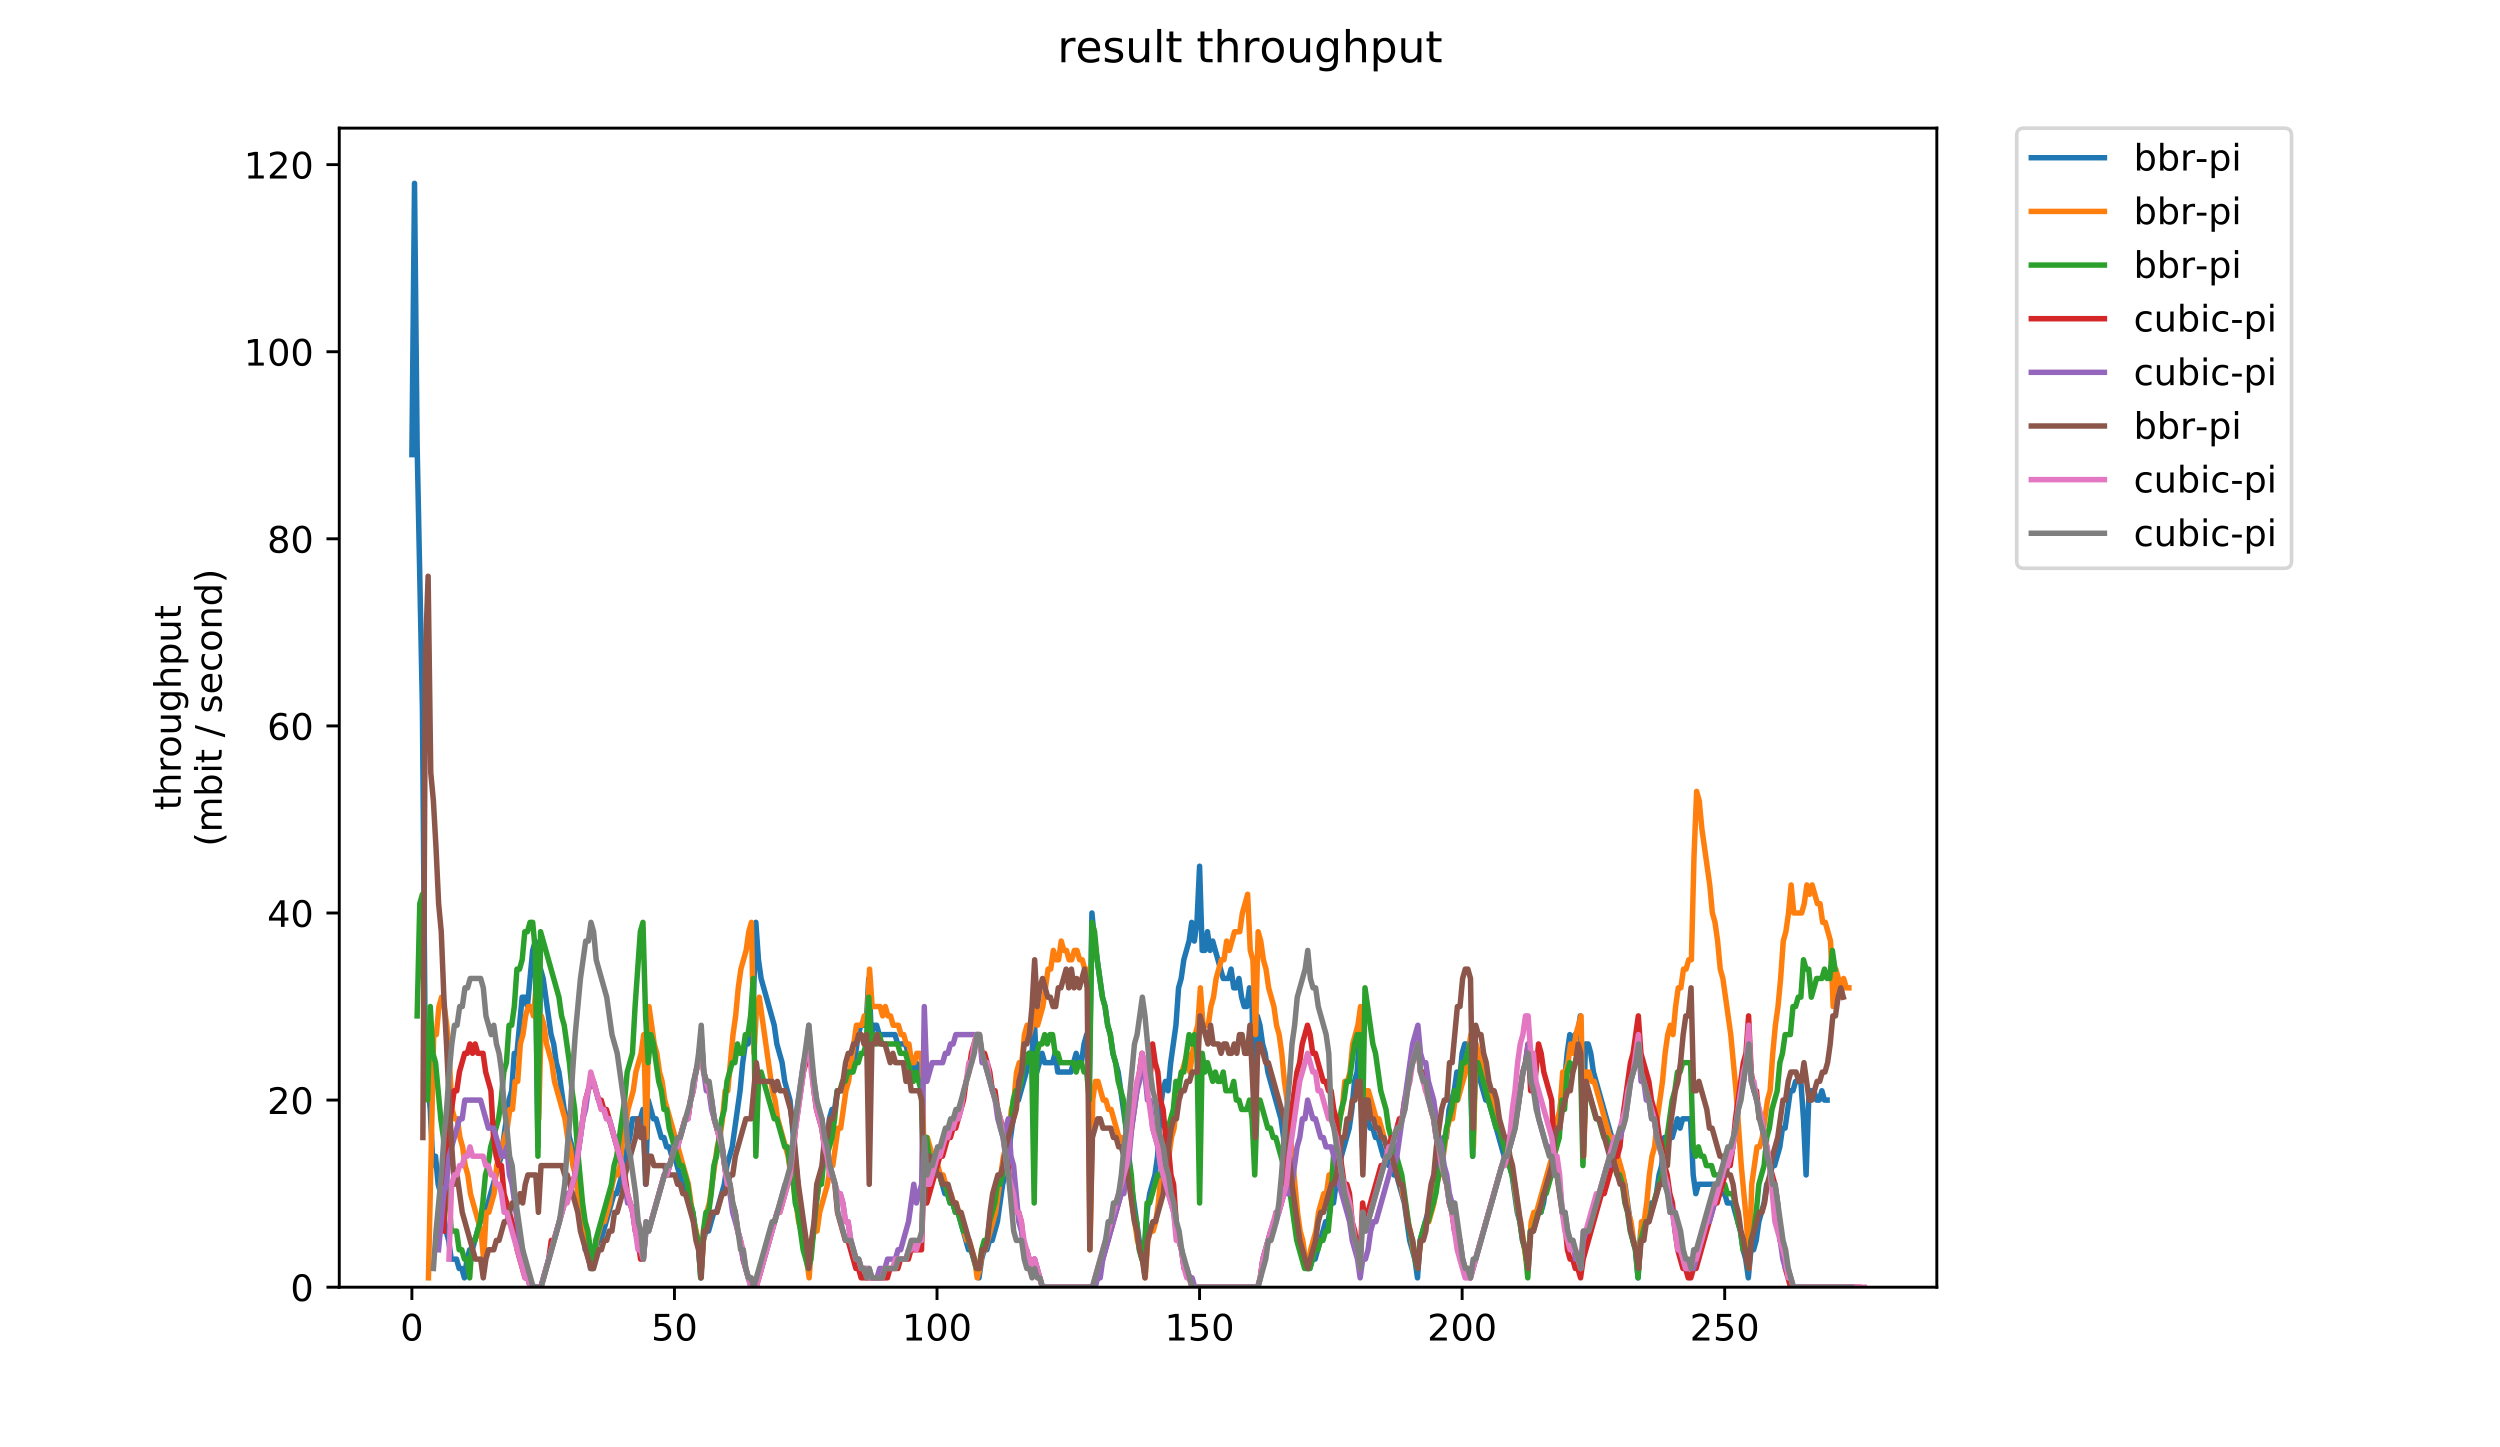 <?xml version="1.0" encoding="utf-8" standalone="no"?>
<!DOCTYPE svg PUBLIC "-//W3C//DTD SVG 1.1//EN"
  "http://www.w3.org/Graphics/SVG/1.1/DTD/svg11.dtd">
<!-- Created with matplotlib (https://matplotlib.org/) -->
<svg height="396pt" version="1.1" viewBox="0 0 684 396" width="684pt" xmlns="http://www.w3.org/2000/svg" xmlns:xlink="http://www.w3.org/1999/xlink">
 <defs>
  <style type="text/css">
*{stroke-linecap:butt;stroke-linejoin:round;}
  </style>
 </defs>
 <g id="figure_1">
  <g id="patch_1">
   <path d="M 0 396 
L 684 396 
L 684 0 
L 0 0 
z
" style="fill:#ffffff;"/>
  </g>
  <g id="axes_1">
   <g id="patch_2">
    <path d="M 92.824 352.174 
L 529.913 352.174 
L 529.913 35.062 
L 92.824 35.062 
z
" style="fill:#ffffff;"/>
   </g>
   <g id="matplotlib.axis_1">
    <g id="xtick_1">
     <g id="line2d_1">
      <defs>
       <path d="M 0 0 
L 0 3.5 
" id="m69a6119aea" style="stroke:#000000;stroke-width:0.8;"/>
      </defs>
      <g>
       <use style="stroke:#000000;stroke-width:0.8;" x="112.692" xlink:href="#m69a6119aea" y="352.174"/>
      </g>
     </g>
     <g id="text_1">
      <!-- 0 -->
      <defs>
       <path d="M 31.781 66.406 
Q 24.172 66.406 20.328 58.906 
Q 16.5 51.422 16.5 36.375 
Q 16.5 21.391 20.328 13.891 
Q 24.172 6.391 31.781 6.391 
Q 39.453 6.391 43.281 13.891 
Q 47.125 21.391 47.125 36.375 
Q 47.125 51.422 43.281 58.906 
Q 39.453 66.406 31.781 66.406 
z
M 31.781 74.219 
Q 44.047 74.219 50.516 64.516 
Q 56.984 54.828 56.984 36.375 
Q 56.984 17.969 50.516 8.266 
Q 44.047 -1.422 31.781 -1.422 
Q 19.531 -1.422 13.062 8.266 
Q 6.594 17.969 6.594 36.375 
Q 6.594 54.828 13.062 64.516 
Q 19.531 74.219 31.781 74.219 
z
" id="DejaVuSans-48"/>
      </defs>
      <g transform="translate(109.51 366.773)scale(0.1 -0.1)">
       <use xlink:href="#DejaVuSans-48"/>
      </g>
     </g>
    </g>
    <g id="xtick_2">
     <g id="line2d_2">
      <g>
       <use style="stroke:#000000;stroke-width:0.8;" x="184.529" xlink:href="#m69a6119aea" y="352.174"/>
      </g>
     </g>
     <g id="text_2">
      <!-- 50 -->
      <defs>
       <path d="M 10.797 72.906 
L 49.516 72.906 
L 49.516 64.594 
L 19.828 64.594 
L 19.828 46.734 
Q 21.969 47.469 24.109 47.828 
Q 26.266 48.188 28.422 48.188 
Q 40.625 48.188 47.75 41.5 
Q 54.891 34.812 54.891 23.391 
Q 54.891 11.625 47.562 5.094 
Q 40.234 -1.422 26.906 -1.422 
Q 22.312 -1.422 17.547 -0.641 
Q 12.797 0.141 7.719 1.703 
L 7.719 11.625 
Q 12.109 9.234 16.797 8.062 
Q 21.484 6.891 26.703 6.891 
Q 35.156 6.891 40.078 11.328 
Q 45.016 15.766 45.016 23.391 
Q 45.016 31 40.078 35.438 
Q 35.156 39.891 26.703 39.891 
Q 22.75 39.891 18.812 39.016 
Q 14.891 38.141 10.797 36.281 
z
" id="DejaVuSans-53"/>
      </defs>
      <g transform="translate(178.166 366.773)scale(0.1 -0.1)">
       <use xlink:href="#DejaVuSans-53"/>
       <use x="63.623" xlink:href="#DejaVuSans-48"/>
      </g>
     </g>
    </g>
    <g id="xtick_3">
     <g id="line2d_3">
      <g>
       <use style="stroke:#000000;stroke-width:0.8;" x="256.366" xlink:href="#m69a6119aea" y="352.174"/>
      </g>
     </g>
     <g id="text_3">
      <!-- 100 -->
      <defs>
       <path d="M 12.406 8.297 
L 28.516 8.297 
L 28.516 63.922 
L 10.984 60.406 
L 10.984 69.391 
L 28.422 72.906 
L 38.281 72.906 
L 38.281 8.297 
L 54.391 8.297 
L 54.391 0 
L 12.406 0 
z
" id="DejaVuSans-49"/>
      </defs>
      <g transform="translate(246.822 366.773)scale(0.1 -0.1)">
       <use xlink:href="#DejaVuSans-49"/>
       <use x="63.623" xlink:href="#DejaVuSans-48"/>
       <use x="127.246" xlink:href="#DejaVuSans-48"/>
      </g>
     </g>
    </g>
    <g id="xtick_4">
     <g id="line2d_4">
      <g>
       <use style="stroke:#000000;stroke-width:0.8;" x="328.203" xlink:href="#m69a6119aea" y="352.174"/>
      </g>
     </g>
     <g id="text_4">
      <!-- 150 -->
      <g transform="translate(318.659 366.773)scale(0.1 -0.1)">
       <use xlink:href="#DejaVuSans-49"/>
       <use x="63.623" xlink:href="#DejaVuSans-53"/>
       <use x="127.246" xlink:href="#DejaVuSans-48"/>
      </g>
     </g>
    </g>
    <g id="xtick_5">
     <g id="line2d_5">
      <g>
       <use style="stroke:#000000;stroke-width:0.8;" x="400.04" xlink:href="#m69a6119aea" y="352.174"/>
      </g>
     </g>
     <g id="text_5">
      <!-- 200 -->
      <defs>
       <path d="M 19.188 8.297 
L 53.609 8.297 
L 53.609 0 
L 7.328 0 
L 7.328 8.297 
Q 12.938 14.109 22.625 23.891 
Q 32.328 33.688 34.812 36.531 
Q 39.547 41.844 41.422 45.531 
Q 43.312 49.219 43.312 52.781 
Q 43.312 58.594 39.234 62.25 
Q 35.156 65.922 28.609 65.922 
Q 23.969 65.922 18.812 64.312 
Q 13.672 62.703 7.812 59.422 
L 7.812 69.391 
Q 13.766 71.781 18.938 73 
Q 24.125 74.219 28.422 74.219 
Q 39.75 74.219 46.484 68.547 
Q 53.219 62.891 53.219 53.422 
Q 53.219 48.922 51.531 44.891 
Q 49.859 40.875 45.406 35.406 
Q 44.188 33.984 37.641 27.219 
Q 31.109 20.453 19.188 8.297 
z
" id="DejaVuSans-50"/>
      </defs>
      <g transform="translate(390.496 366.773)scale(0.1 -0.1)">
       <use xlink:href="#DejaVuSans-50"/>
       <use x="63.623" xlink:href="#DejaVuSans-48"/>
       <use x="127.246" xlink:href="#DejaVuSans-48"/>
      </g>
     </g>
    </g>
    <g id="xtick_6">
     <g id="line2d_6">
      <g>
       <use style="stroke:#000000;stroke-width:0.8;" x="471.877" xlink:href="#m69a6119aea" y="352.174"/>
      </g>
     </g>
     <g id="text_6">
      <!-- 250 -->
      <g transform="translate(462.333 366.773)scale(0.1 -0.1)">
       <use xlink:href="#DejaVuSans-50"/>
       <use x="63.623" xlink:href="#DejaVuSans-53"/>
       <use x="127.246" xlink:href="#DejaVuSans-48"/>
      </g>
     </g>
    </g>
   </g>
   <g id="matplotlib.axis_2">
    <g id="ytick_1">
     <g id="line2d_7">
      <defs>
       <path d="M 0 0 
L -3.5 0 
" id="m5a9ac8608c" style="stroke:#000000;stroke-width:0.8;"/>
      </defs>
      <g>
       <use style="stroke:#000000;stroke-width:0.8;" x="92.824" xlink:href="#m5a9ac8608c" y="352.174"/>
      </g>
     </g>
     <g id="text_7">
      <!-- 0 -->
      <g transform="translate(79.461 355.973)scale(0.1 -0.1)">
       <use xlink:href="#DejaVuSans-48"/>
      </g>
     </g>
    </g>
    <g id="ytick_2">
     <g id="line2d_8">
      <g>
       <use style="stroke:#000000;stroke-width:0.8;" x="92.824" xlink:href="#m5a9ac8608c" y="300.986"/>
      </g>
     </g>
     <g id="text_8">
      <!-- 20 -->
      <g transform="translate(73.099 304.785)scale(0.1 -0.1)">
       <use xlink:href="#DejaVuSans-50"/>
       <use x="63.623" xlink:href="#DejaVuSans-48"/>
      </g>
     </g>
    </g>
    <g id="ytick_3">
     <g id="line2d_9">
      <g>
       <use style="stroke:#000000;stroke-width:0.8;" x="92.824" xlink:href="#m5a9ac8608c" y="249.798"/>
      </g>
     </g>
     <g id="text_9">
      <!-- 40 -->
      <defs>
       <path d="M 37.797 64.312 
L 12.891 25.391 
L 37.797 25.391 
z
M 35.203 72.906 
L 47.609 72.906 
L 47.609 25.391 
L 58.016 25.391 
L 58.016 17.188 
L 47.609 17.188 
L 47.609 0 
L 37.797 0 
L 37.797 17.188 
L 4.891 17.188 
L 4.891 26.703 
z
" id="DejaVuSans-52"/>
      </defs>
      <g transform="translate(73.099 253.597)scale(0.1 -0.1)">
       <use xlink:href="#DejaVuSans-52"/>
       <use x="63.623" xlink:href="#DejaVuSans-48"/>
      </g>
     </g>
    </g>
    <g id="ytick_4">
     <g id="line2d_10">
      <g>
       <use style="stroke:#000000;stroke-width:0.8;" x="92.824" xlink:href="#m5a9ac8608c" y="198.609"/>
      </g>
     </g>
     <g id="text_10">
      <!-- 60 -->
      <defs>
       <path d="M 33.016 40.375 
Q 26.375 40.375 22.484 35.828 
Q 18.609 31.297 18.609 23.391 
Q 18.609 15.531 22.484 10.953 
Q 26.375 6.391 33.016 6.391 
Q 39.656 6.391 43.531 10.953 
Q 47.406 15.531 47.406 23.391 
Q 47.406 31.297 43.531 35.828 
Q 39.656 40.375 33.016 40.375 
z
M 52.594 71.297 
L 52.594 62.312 
Q 48.875 64.062 45.094 64.984 
Q 41.312 65.922 37.594 65.922 
Q 27.828 65.922 22.672 59.328 
Q 17.531 52.734 16.797 39.406 
Q 19.672 43.656 24.016 45.922 
Q 28.375 48.188 33.594 48.188 
Q 44.578 48.188 50.953 41.516 
Q 57.328 34.859 57.328 23.391 
Q 57.328 12.156 50.688 5.359 
Q 44.047 -1.422 33.016 -1.422 
Q 20.359 -1.422 13.672 8.266 
Q 6.984 17.969 6.984 36.375 
Q 6.984 53.656 15.188 63.938 
Q 23.391 74.219 37.203 74.219 
Q 40.922 74.219 44.703 73.484 
Q 48.484 72.75 52.594 71.297 
z
" id="DejaVuSans-54"/>
      </defs>
      <g transform="translate(73.099 202.408)scale(0.1 -0.1)">
       <use xlink:href="#DejaVuSans-54"/>
       <use x="63.623" xlink:href="#DejaVuSans-48"/>
      </g>
     </g>
    </g>
    <g id="ytick_5">
     <g id="line2d_11">
      <g>
       <use style="stroke:#000000;stroke-width:0.8;" x="92.824" xlink:href="#m5a9ac8608c" y="147.421"/>
      </g>
     </g>
     <g id="text_11">
      <!-- 80 -->
      <defs>
       <path d="M 31.781 34.625 
Q 24.75 34.625 20.719 30.859 
Q 16.703 27.094 16.703 20.516 
Q 16.703 13.922 20.719 10.156 
Q 24.75 6.391 31.781 6.391 
Q 38.812 6.391 42.859 10.172 
Q 46.922 13.969 46.922 20.516 
Q 46.922 27.094 42.891 30.859 
Q 38.875 34.625 31.781 34.625 
z
M 21.922 38.812 
Q 15.578 40.375 12.031 44.719 
Q 8.5 49.078 8.5 55.328 
Q 8.5 64.062 14.719 69.141 
Q 20.953 74.219 31.781 74.219 
Q 42.672 74.219 48.875 69.141 
Q 55.078 64.062 55.078 55.328 
Q 55.078 49.078 51.531 44.719 
Q 48 40.375 41.703 38.812 
Q 48.828 37.156 52.797 32.312 
Q 56.781 27.484 56.781 20.516 
Q 56.781 9.906 50.312 4.234 
Q 43.844 -1.422 31.781 -1.422 
Q 19.734 -1.422 13.25 4.234 
Q 6.781 9.906 6.781 20.516 
Q 6.781 27.484 10.781 32.312 
Q 14.797 37.156 21.922 38.812 
z
M 18.312 54.391 
Q 18.312 48.734 21.844 45.562 
Q 25.391 42.391 31.781 42.391 
Q 38.141 42.391 41.719 45.562 
Q 45.312 48.734 45.312 54.391 
Q 45.312 60.062 41.719 63.234 
Q 38.141 66.406 31.781 66.406 
Q 25.391 66.406 21.844 63.234 
Q 18.312 60.062 18.312 54.391 
z
" id="DejaVuSans-56"/>
      </defs>
      <g transform="translate(73.099 151.22)scale(0.1 -0.1)">
       <use xlink:href="#DejaVuSans-56"/>
       <use x="63.623" xlink:href="#DejaVuSans-48"/>
      </g>
     </g>
    </g>
    <g id="ytick_6">
     <g id="line2d_12">
      <g>
       <use style="stroke:#000000;stroke-width:0.8;" x="92.824" xlink:href="#m5a9ac8608c" y="96.233"/>
      </g>
     </g>
     <g id="text_12">
      <!-- 100 -->
      <g transform="translate(66.736 100.032)scale(0.1 -0.1)">
       <use xlink:href="#DejaVuSans-49"/>
       <use x="63.623" xlink:href="#DejaVuSans-48"/>
       <use x="127.246" xlink:href="#DejaVuSans-48"/>
      </g>
     </g>
    </g>
    <g id="ytick_7">
     <g id="line2d_13">
      <g>
       <use style="stroke:#000000;stroke-width:0.8;" x="92.824" xlink:href="#m5a9ac8608c" y="45.044"/>
      </g>
     </g>
     <g id="text_13">
      <!-- 120 -->
      <g transform="translate(66.736 48.843)scale(0.1 -0.1)">
       <use xlink:href="#DejaVuSans-49"/>
       <use x="63.623" xlink:href="#DejaVuSans-50"/>
       <use x="127.246" xlink:href="#DejaVuSans-48"/>
      </g>
     </g>
    </g>
    <g id="text_14">
     <!-- throughput -->
     <defs>
      <path d="M 18.312 70.219 
L 18.312 54.688 
L 36.812 54.688 
L 36.812 47.703 
L 18.312 47.703 
L 18.312 18.016 
Q 18.312 11.328 20.141 9.422 
Q 21.969 7.516 27.594 7.516 
L 36.812 7.516 
L 36.812 0 
L 27.594 0 
Q 17.188 0 13.234 3.875 
Q 9.281 7.766 9.281 18.016 
L 9.281 47.703 
L 2.688 47.703 
L 2.688 54.688 
L 9.281 54.688 
L 9.281 70.219 
z
" id="DejaVuSans-116"/>
      <path d="M 54.891 33.016 
L 54.891 0 
L 45.906 0 
L 45.906 32.719 
Q 45.906 40.484 42.875 44.328 
Q 39.844 48.188 33.797 48.188 
Q 26.516 48.188 22.312 43.547 
Q 18.109 38.922 18.109 30.906 
L 18.109 0 
L 9.078 0 
L 9.078 75.984 
L 18.109 75.984 
L 18.109 46.188 
Q 21.344 51.125 25.703 53.562 
Q 30.078 56 35.797 56 
Q 45.219 56 50.047 50.172 
Q 54.891 44.344 54.891 33.016 
z
" id="DejaVuSans-104"/>
      <path d="M 41.109 46.297 
Q 39.594 47.172 37.812 47.578 
Q 36.031 48 33.891 48 
Q 26.266 48 22.188 43.047 
Q 18.109 38.094 18.109 28.812 
L 18.109 0 
L 9.078 0 
L 9.078 54.688 
L 18.109 54.688 
L 18.109 46.188 
Q 20.953 51.172 25.484 53.578 
Q 30.031 56 36.531 56 
Q 37.453 56 38.578 55.875 
Q 39.703 55.766 41.062 55.516 
z
" id="DejaVuSans-114"/>
      <path d="M 30.609 48.391 
Q 23.391 48.391 19.188 42.75 
Q 14.984 37.109 14.984 27.297 
Q 14.984 17.484 19.156 11.844 
Q 23.344 6.203 30.609 6.203 
Q 37.797 6.203 41.984 11.859 
Q 46.188 17.531 46.188 27.297 
Q 46.188 37.016 41.984 42.703 
Q 37.797 48.391 30.609 48.391 
z
M 30.609 56 
Q 42.328 56 49.016 48.375 
Q 55.719 40.766 55.719 27.297 
Q 55.719 13.875 49.016 6.219 
Q 42.328 -1.422 30.609 -1.422 
Q 18.844 -1.422 12.172 6.219 
Q 5.516 13.875 5.516 27.297 
Q 5.516 40.766 12.172 48.375 
Q 18.844 56 30.609 56 
z
" id="DejaVuSans-111"/>
      <path d="M 8.5 21.578 
L 8.5 54.688 
L 17.484 54.688 
L 17.484 21.922 
Q 17.484 14.156 20.5 10.266 
Q 23.531 6.391 29.594 6.391 
Q 36.859 6.391 41.078 11.031 
Q 45.312 15.672 45.312 23.688 
L 45.312 54.688 
L 54.297 54.688 
L 54.297 0 
L 45.312 0 
L 45.312 8.406 
Q 42.047 3.422 37.719 1 
Q 33.406 -1.422 27.688 -1.422 
Q 18.266 -1.422 13.375 4.438 
Q 8.5 10.297 8.5 21.578 
z
M 31.109 56 
z
" id="DejaVuSans-117"/>
      <path d="M 45.406 27.984 
Q 45.406 37.75 41.375 43.109 
Q 37.359 48.484 30.078 48.484 
Q 22.859 48.484 18.828 43.109 
Q 14.797 37.75 14.797 27.984 
Q 14.797 18.266 18.828 12.891 
Q 22.859 7.516 30.078 7.516 
Q 37.359 7.516 41.375 12.891 
Q 45.406 18.266 45.406 27.984 
z
M 54.391 6.781 
Q 54.391 -7.172 48.188 -13.984 
Q 42 -20.797 29.203 -20.797 
Q 24.469 -20.797 20.266 -20.094 
Q 16.062 -19.391 12.109 -17.922 
L 12.109 -9.188 
Q 16.062 -11.328 19.922 -12.344 
Q 23.781 -13.375 27.781 -13.375 
Q 36.625 -13.375 41.016 -8.766 
Q 45.406 -4.156 45.406 5.172 
L 45.406 9.625 
Q 42.625 4.781 38.281 2.391 
Q 33.938 0 27.875 0 
Q 17.828 0 11.672 7.656 
Q 5.516 15.328 5.516 27.984 
Q 5.516 40.672 11.672 48.328 
Q 17.828 56 27.875 56 
Q 33.938 56 38.281 53.609 
Q 42.625 51.219 45.406 46.391 
L 45.406 54.688 
L 54.391 54.688 
z
" id="DejaVuSans-103"/>
      <path d="M 18.109 8.203 
L 18.109 -20.797 
L 9.078 -20.797 
L 9.078 54.688 
L 18.109 54.688 
L 18.109 46.391 
Q 20.953 51.266 25.266 53.625 
Q 29.594 56 35.594 56 
Q 45.562 56 51.781 48.094 
Q 58.016 40.188 58.016 27.297 
Q 58.016 14.406 51.781 6.484 
Q 45.562 -1.422 35.594 -1.422 
Q 29.594 -1.422 25.266 0.953 
Q 20.953 3.328 18.109 8.203 
z
M 48.688 27.297 
Q 48.688 37.203 44.609 42.844 
Q 40.531 48.484 33.406 48.484 
Q 26.266 48.484 22.188 42.844 
Q 18.109 37.203 18.109 27.297 
Q 18.109 17.391 22.188 11.75 
Q 26.266 6.109 33.406 6.109 
Q 40.531 6.109 44.609 11.75 
Q 48.688 17.391 48.688 27.297 
z
" id="DejaVuSans-112"/>
     </defs>
     <g transform="translate(49.459 221.675)rotate(-90)scale(0.1 -0.1)">
      <use xlink:href="#DejaVuSans-116"/>
      <use x="39.209" xlink:href="#DejaVuSans-104"/>
      <use x="102.588" xlink:href="#DejaVuSans-114"/>
      <use x="143.67" xlink:href="#DejaVuSans-111"/>
      <use x="204.852" xlink:href="#DejaVuSans-117"/>
      <use x="268.23" xlink:href="#DejaVuSans-103"/>
      <use x="331.707" xlink:href="#DejaVuSans-104"/>
      <use x="395.086" xlink:href="#DejaVuSans-112"/>
      <use x="458.562" xlink:href="#DejaVuSans-117"/>
      <use x="521.941" xlink:href="#DejaVuSans-116"/>
     </g>
     <!-- (mbit / second) -->
     <defs>
      <path d="M 31 75.875 
Q 24.469 64.656 21.281 53.656 
Q 18.109 42.672 18.109 31.391 
Q 18.109 20.125 21.312 9.062 
Q 24.516 -2 31 -13.188 
L 23.188 -13.188 
Q 15.875 -1.703 12.234 9.375 
Q 8.594 20.453 8.594 31.391 
Q 8.594 42.281 12.203 53.312 
Q 15.828 64.359 23.188 75.875 
z
" id="DejaVuSans-40"/>
      <path d="M 52 44.188 
Q 55.375 50.25 60.062 53.125 
Q 64.75 56 71.094 56 
Q 79.641 56 84.281 50.016 
Q 88.922 44.047 88.922 33.016 
L 88.922 0 
L 79.891 0 
L 79.891 32.719 
Q 79.891 40.578 77.094 44.375 
Q 74.312 48.188 68.609 48.188 
Q 61.625 48.188 57.562 43.547 
Q 53.516 38.922 53.516 30.906 
L 53.516 0 
L 44.484 0 
L 44.484 32.719 
Q 44.484 40.625 41.703 44.406 
Q 38.922 48.188 33.109 48.188 
Q 26.219 48.188 22.156 43.531 
Q 18.109 38.875 18.109 30.906 
L 18.109 0 
L 9.078 0 
L 9.078 54.688 
L 18.109 54.688 
L 18.109 46.188 
Q 21.188 51.219 25.484 53.609 
Q 29.781 56 35.688 56 
Q 41.656 56 45.828 52.969 
Q 50 49.953 52 44.188 
z
" id="DejaVuSans-109"/>
      <path d="M 48.688 27.297 
Q 48.688 37.203 44.609 42.844 
Q 40.531 48.484 33.406 48.484 
Q 26.266 48.484 22.188 42.844 
Q 18.109 37.203 18.109 27.297 
Q 18.109 17.391 22.188 11.75 
Q 26.266 6.109 33.406 6.109 
Q 40.531 6.109 44.609 11.75 
Q 48.688 17.391 48.688 27.297 
z
M 18.109 46.391 
Q 20.953 51.266 25.266 53.625 
Q 29.594 56 35.594 56 
Q 45.562 56 51.781 48.094 
Q 58.016 40.188 58.016 27.297 
Q 58.016 14.406 51.781 6.484 
Q 45.562 -1.422 35.594 -1.422 
Q 29.594 -1.422 25.266 0.953 
Q 20.953 3.328 18.109 8.203 
L 18.109 0 
L 9.078 0 
L 9.078 75.984 
L 18.109 75.984 
z
" id="DejaVuSans-98"/>
      <path d="M 9.422 54.688 
L 18.406 54.688 
L 18.406 0 
L 9.422 0 
z
M 9.422 75.984 
L 18.406 75.984 
L 18.406 64.594 
L 9.422 64.594 
z
" id="DejaVuSans-105"/>
      <path id="DejaVuSans-32"/>
      <path d="M 25.391 72.906 
L 33.688 72.906 
L 8.297 -9.281 
L 0 -9.281 
z
" id="DejaVuSans-47"/>
      <path d="M 44.281 53.078 
L 44.281 44.578 
Q 40.484 46.531 36.375 47.5 
Q 32.281 48.484 27.875 48.484 
Q 21.188 48.484 17.844 46.438 
Q 14.5 44.391 14.5 40.281 
Q 14.5 37.156 16.891 35.375 
Q 19.281 33.594 26.516 31.984 
L 29.594 31.297 
Q 39.156 29.25 43.188 25.516 
Q 47.219 21.781 47.219 15.094 
Q 47.219 7.469 41.188 3.016 
Q 35.156 -1.422 24.609 -1.422 
Q 20.219 -1.422 15.453 -0.562 
Q 10.688 0.297 5.422 2 
L 5.422 11.281 
Q 10.406 8.688 15.234 7.391 
Q 20.062 6.109 24.812 6.109 
Q 31.156 6.109 34.562 8.281 
Q 37.984 10.453 37.984 14.406 
Q 37.984 18.062 35.516 20.016 
Q 33.062 21.969 24.703 23.781 
L 21.578 24.516 
Q 13.234 26.266 9.516 29.906 
Q 5.812 33.547 5.812 39.891 
Q 5.812 47.609 11.281 51.797 
Q 16.75 56 26.812 56 
Q 31.781 56 36.172 55.266 
Q 40.578 54.547 44.281 53.078 
z
" id="DejaVuSans-115"/>
      <path d="M 56.203 29.594 
L 56.203 25.203 
L 14.891 25.203 
Q 15.484 15.922 20.484 11.062 
Q 25.484 6.203 34.422 6.203 
Q 39.594 6.203 44.453 7.469 
Q 49.312 8.734 54.109 11.281 
L 54.109 2.781 
Q 49.266 0.734 44.188 -0.344 
Q 39.109 -1.422 33.891 -1.422 
Q 20.797 -1.422 13.156 6.188 
Q 5.516 13.812 5.516 26.812 
Q 5.516 40.234 12.766 48.109 
Q 20.016 56 32.328 56 
Q 43.359 56 49.781 48.891 
Q 56.203 41.797 56.203 29.594 
z
M 47.219 32.234 
Q 47.125 39.594 43.094 43.984 
Q 39.062 48.391 32.422 48.391 
Q 24.906 48.391 20.391 44.141 
Q 15.875 39.891 15.188 32.172 
z
" id="DejaVuSans-101"/>
      <path d="M 48.781 52.594 
L 48.781 44.188 
Q 44.969 46.297 41.141 47.344 
Q 37.312 48.391 33.406 48.391 
Q 24.656 48.391 19.812 42.844 
Q 14.984 37.312 14.984 27.297 
Q 14.984 17.281 19.812 11.734 
Q 24.656 6.203 33.406 6.203 
Q 37.312 6.203 41.141 7.25 
Q 44.969 8.297 48.781 10.406 
L 48.781 2.094 
Q 45.016 0.344 40.984 -0.531 
Q 36.969 -1.422 32.422 -1.422 
Q 20.062 -1.422 12.781 6.344 
Q 5.516 14.109 5.516 27.297 
Q 5.516 40.672 12.859 48.328 
Q 20.219 56 33.016 56 
Q 37.156 56 41.109 55.141 
Q 45.062 54.297 48.781 52.594 
z
" id="DejaVuSans-99"/>
      <path d="M 54.891 33.016 
L 54.891 0 
L 45.906 0 
L 45.906 32.719 
Q 45.906 40.484 42.875 44.328 
Q 39.844 48.188 33.797 48.188 
Q 26.516 48.188 22.312 43.547 
Q 18.109 38.922 18.109 30.906 
L 18.109 0 
L 9.078 0 
L 9.078 54.688 
L 18.109 54.688 
L 18.109 46.188 
Q 21.344 51.125 25.703 53.562 
Q 30.078 56 35.797 56 
Q 45.219 56 50.047 50.172 
Q 54.891 44.344 54.891 33.016 
z
" id="DejaVuSans-110"/>
      <path d="M 45.406 46.391 
L 45.406 75.984 
L 54.391 75.984 
L 54.391 0 
L 45.406 0 
L 45.406 8.203 
Q 42.578 3.328 38.25 0.953 
Q 33.938 -1.422 27.875 -1.422 
Q 17.969 -1.422 11.734 6.484 
Q 5.516 14.406 5.516 27.297 
Q 5.516 40.188 11.734 48.094 
Q 17.969 56 27.875 56 
Q 33.938 56 38.25 53.625 
Q 42.578 51.266 45.406 46.391 
z
M 14.797 27.297 
Q 14.797 17.391 18.875 11.75 
Q 22.953 6.109 30.078 6.109 
Q 37.203 6.109 41.297 11.75 
Q 45.406 17.391 45.406 27.297 
Q 45.406 37.203 41.297 42.844 
Q 37.203 48.484 30.078 48.484 
Q 22.953 48.484 18.875 42.844 
Q 14.797 37.203 14.797 27.297 
z
" id="DejaVuSans-100"/>
      <path d="M 8.016 75.875 
L 15.828 75.875 
Q 23.141 64.359 26.781 53.312 
Q 30.422 42.281 30.422 31.391 
Q 30.422 20.453 26.781 9.375 
Q 23.141 -1.703 15.828 -13.188 
L 8.016 -13.188 
Q 14.5 -2 17.703 9.062 
Q 20.906 20.125 20.906 31.391 
Q 20.906 42.672 17.703 53.656 
Q 14.5 64.656 8.016 75.875 
z
" id="DejaVuSans-41"/>
     </defs>
     <g transform="translate(60.657 231.609)rotate(-90)scale(0.1 -0.1)">
      <use xlink:href="#DejaVuSans-40"/>
      <use x="39.014" xlink:href="#DejaVuSans-109"/>
      <use x="136.426" xlink:href="#DejaVuSans-98"/>
      <use x="199.902" xlink:href="#DejaVuSans-105"/>
      <use x="227.686" xlink:href="#DejaVuSans-116"/>
      <use x="266.895" xlink:href="#DejaVuSans-32"/>
      <use x="298.682" xlink:href="#DejaVuSans-47"/>
      <use x="332.373" xlink:href="#DejaVuSans-32"/>
      <use x="364.16" xlink:href="#DejaVuSans-115"/>
      <use x="416.26" xlink:href="#DejaVuSans-101"/>
      <use x="477.783" xlink:href="#DejaVuSans-99"/>
      <use x="532.764" xlink:href="#DejaVuSans-111"/>
      <use x="593.945" xlink:href="#DejaVuSans-110"/>
      <use x="657.324" xlink:href="#DejaVuSans-100"/>
      <use x="720.801" xlink:href="#DejaVuSans-41"/>
     </g>
    </g>
   </g>
   <g id="line2d_14">
    <path clip-path="url(#p39a2154fe5)" d="M 112.692 124.386 
L 113.41 50.163 
L 114.128 121.827 
L 115.565 193.49 
L 116.283 280.511 
L 117.002 295.867 
L 117.72 303.545 
L 118.439 318.902 
L 119.157 316.342 
L 119.875 324.021 
L 120.594 326.58 
L 122.03 336.818 
L 122.749 339.377 
L 123.467 344.496 
L 124.904 344.496 
L 125.622 347.055 
L 126.341 347.055 
L 127.059 349.615 
L 127.777 344.496 
L 128.496 341.937 
L 129.214 341.937 
L 132.088 331.699 
L 132.806 331.699 
L 137.116 316.342 
L 139.271 300.986 
L 139.99 298.426 
L 140.708 288.189 
L 141.426 288.189 
L 142.863 272.832 
L 143.582 272.832 
L 144.3 275.392 
L 145.737 260.035 
L 146.455 257.476 
L 147.173 313.783 
L 147.892 265.154 
L 148.61 267.713 
L 150.765 283.07 
L 151.484 285.629 
L 152.202 290.748 
L 152.92 293.308 
L 154.357 303.545 
L 155.075 306.105 
L 155.794 311.224 
L 156.512 313.783 
L 157.949 324.021 
L 158.667 331.699 
L 159.386 334.258 
L 160.104 341.937 
L 160.822 341.937 
L 161.541 347.055 
L 162.259 347.055 
L 162.978 341.937 
L 163.696 339.377 
L 164.414 339.377 
L 168.006 326.58 
L 168.724 326.58 
L 170.88 318.902 
L 171.598 313.783 
L 172.316 311.224 
L 173.035 306.105 
L 175.19 306.105 
L 175.908 303.545 
L 176.627 324.021 
L 177.345 300.986 
L 178.782 306.105 
L 179.5 306.105 
L 180.937 311.224 
L 181.655 311.224 
L 182.374 313.783 
L 183.092 313.783 
L 183.81 316.342 
L 184.529 316.342 
L 186.684 324.021 
L 187.402 324.021 
L 189.557 331.699 
L 190.276 336.818 
L 190.994 339.377 
L 191.712 349.615 
L 192.431 339.377 
L 193.149 336.818 
L 193.867 336.818 
L 195.304 331.699 
L 196.023 331.699 
L 198.178 324.021 
L 198.896 318.902 
L 200.333 313.783 
L 202.488 298.426 
L 203.206 290.748 
L 203.925 285.629 
L 204.643 285.629 
L 205.361 283.07 
L 206.08 275.392 
L 206.798 252.357 
L 207.516 262.595 
L 208.235 267.713 
L 211.827 280.511 
L 212.545 285.629 
L 213.982 290.748 
L 214.7 295.867 
L 216.137 300.986 
L 219.01 331.699 
L 219.729 336.818 
L 220.447 339.377 
L 221.166 347.055 
L 222.602 336.818 
L 223.321 329.139 
L 224.039 324.021 
L 224.757 321.461 
L 225.476 313.783 
L 226.194 313.783 
L 226.912 306.105 
L 227.631 303.545 
L 228.349 303.545 
L 229.068 298.426 
L 230.504 298.426 
L 231.941 293.308 
L 232.659 293.308 
L 234.096 288.189 
L 234.815 283.07 
L 235.533 280.511 
L 236.97 280.511 
L 237.688 267.713 
L 238.406 283.07 
L 239.125 280.511 
L 239.843 280.511 
L 240.562 283.07 
L 244.872 283.07 
L 245.59 285.629 
L 247.745 285.629 
L 249.9 293.308 
L 250.619 290.748 
L 251.337 293.308 
L 252.055 290.748 
L 252.774 324.021 
L 253.492 311.224 
L 256.366 321.461 
L 257.084 321.461 
L 258.521 326.58 
L 259.239 326.58 
L 259.958 329.139 
L 260.676 329.139 
L 261.394 331.699 
L 262.113 331.699 
L 264.986 341.937 
L 265.704 341.937 
L 267.86 349.615 
L 268.578 344.496 
L 269.296 341.937 
L 270.015 341.937 
L 270.733 339.377 
L 271.451 339.377 
L 272.888 334.258 
L 274.325 324.021 
L 275.762 318.902 
L 276.48 311.224 
L 277.917 300.986 
L 278.635 300.986 
L 280.79 293.308 
L 281.509 288.189 
L 282.227 290.748 
L 282.945 277.951 
L 283.664 293.308 
L 285.101 288.189 
L 285.819 290.748 
L 287.974 290.748 
L 288.692 288.189 
L 289.411 293.308 
L 293.003 293.308 
L 294.439 288.189 
L 295.158 290.748 
L 295.876 290.748 
L 296.594 285.629 
L 297.313 283.07 
L 298.031 295.867 
L 298.75 249.798 
L 299.468 257.476 
L 301.623 272.832 
L 302.341 275.392 
L 303.06 280.511 
L 303.778 283.07 
L 304.497 288.189 
L 305.933 293.308 
L 308.088 308.664 
L 309.525 324.021 
L 312.399 344.496 
L 313.117 341.937 
L 313.835 331.699 
L 314.554 326.58 
L 315.99 321.461 
L 316.709 316.342 
L 317.427 303.545 
L 318.146 298.426 
L 318.864 295.867 
L 319.582 298.426 
L 320.301 290.748 
L 321.737 280.511 
L 322.456 270.273 
L 323.174 267.713 
L 323.893 262.595 
L 325.329 257.476 
L 326.048 252.357 
L 326.766 257.476 
L 327.484 252.357 
L 328.203 237 
L 328.921 260.035 
L 329.639 260.035 
L 330.358 254.916 
L 331.076 260.035 
L 331.795 257.476 
L 334.668 267.713 
L 336.105 267.713 
L 336.823 265.154 
L 337.542 270.273 
L 338.26 270.273 
L 338.978 267.713 
L 339.697 272.832 
L 340.415 275.392 
L 341.133 275.392 
L 341.852 270.273 
L 342.57 275.392 
L 343.289 311.224 
L 344.007 277.951 
L 344.725 280.511 
L 345.444 285.629 
L 346.162 288.189 
L 346.88 293.308 
L 350.472 306.105 
L 351.909 316.342 
L 352.627 318.902 
L 353.346 326.58 
L 354.782 336.818 
L 357.656 347.055 
L 358.374 347.055 
L 359.093 344.496 
L 359.811 344.496 
L 362.685 334.258 
L 363.403 334.258 
L 364.121 329.139 
L 364.84 329.139 
L 365.558 324.021 
L 366.276 321.461 
L 366.995 316.342 
L 369.15 308.664 
L 369.868 303.545 
L 370.587 295.867 
L 371.305 293.308 
L 372.023 283.07 
L 372.742 313.783 
L 373.46 303.545 
L 374.897 308.664 
L 375.615 308.664 
L 376.334 311.224 
L 377.052 311.224 
L 378.489 316.342 
L 379.207 316.342 
L 379.925 318.902 
L 380.644 318.902 
L 381.362 321.461 
L 382.081 321.461 
L 384.236 329.139 
L 385.672 339.377 
L 387.109 344.496 
L 387.827 349.615 
L 388.546 339.377 
L 392.138 326.58 
L 392.856 318.902 
L 393.574 318.902 
L 394.293 316.342 
L 395.011 311.224 
L 395.73 311.224 
L 396.448 303.545 
L 397.885 298.426 
L 398.603 293.308 
L 399.321 295.867 
L 400.04 288.189 
L 400.758 285.629 
L 401.477 285.629 
L 402.195 288.189 
L 402.913 316.342 
L 403.632 293.308 
L 404.35 293.308 
L 406.505 300.986 
L 407.223 300.986 
L 411.534 316.342 
L 412.252 316.342 
L 413.689 321.461 
L 415.126 331.699 
L 415.844 334.258 
L 416.562 339.377 
L 417.281 341.937 
L 417.999 347.055 
L 418.717 336.818 
L 419.436 336.818 
L 420.873 331.699 
L 421.591 331.699 
L 422.309 329.139 
L 423.028 324.021 
L 424.464 318.902 
L 425.183 313.783 
L 425.901 311.224 
L 426.619 306.105 
L 427.338 298.426 
L 428.056 295.867 
L 428.775 288.189 
L 429.493 283.07 
L 430.211 285.629 
L 430.93 283.07 
L 431.648 283.07 
L 432.366 277.951 
L 433.085 308.664 
L 433.803 285.629 
L 434.522 285.629 
L 435.24 288.189 
L 435.958 293.308 
L 444.579 324.021 
L 446.734 339.377 
L 447.452 341.937 
L 448.171 349.615 
L 448.889 336.818 
L 449.607 336.818 
L 450.326 334.258 
L 451.044 334.258 
L 451.762 329.139 
L 452.481 329.139 
L 453.199 326.58 
L 453.918 321.461 
L 454.636 318.902 
L 455.354 311.224 
L 456.073 311.224 
L 456.791 308.664 
L 457.509 311.224 
L 458.946 306.105 
L 459.665 308.664 
L 460.383 306.105 
L 462.538 306.105 
L 463.256 321.461 
L 463.975 326.58 
L 464.693 324.021 
L 469.003 324.021 
L 469.722 326.58 
L 471.877 326.58 
L 472.595 329.139 
L 474.032 329.139 
L 476.187 336.818 
L 476.905 341.937 
L 477.624 344.496 
L 478.342 349.615 
L 479.061 341.937 
L 479.779 341.937 
L 480.497 339.377 
L 481.216 334.258 
L 482.652 329.139 
L 483.371 324.021 
L 484.089 324.021 
L 484.807 318.902 
L 485.526 318.902 
L 486.963 313.783 
L 487.681 308.664 
L 488.399 308.664 
L 489.836 298.426 
L 490.554 298.426 
L 491.273 295.867 
L 492.71 295.867 
L 493.428 306.105 
L 494.146 321.461 
L 494.865 300.986 
L 495.583 298.426 
L 496.301 298.426 
L 497.02 300.986 
L 497.738 300.986 
L 498.457 298.426 
L 499.175 300.986 
L 499.893 300.986 
L 499.893 300.986 
" style="fill:none;stroke:#1f77b4;stroke-linecap:square;stroke-width:1.5;"/>
   </g>
   <g id="line2d_15">
    <path clip-path="url(#p39a2154fe5)" d="M 117.222 349.615 
L 118.658 283.07 
L 119.377 283.07 
L 120.095 275.392 
L 120.813 272.832 
L 121.532 275.392 
L 122.25 280.511 
L 122.969 290.748 
L 123.687 303.545 
L 124.405 306.105 
L 125.124 306.105 
L 125.842 311.224 
L 126.56 313.783 
L 127.279 318.902 
L 127.997 321.461 
L 128.716 326.58 
L 131.589 336.818 
L 132.307 344.496 
L 133.026 331.699 
L 133.744 331.699 
L 135.181 326.58 
L 135.899 318.902 
L 138.773 308.664 
L 139.491 303.545 
L 140.209 303.545 
L 140.928 295.867 
L 141.646 295.867 
L 142.365 285.629 
L 143.083 283.07 
L 143.801 277.951 
L 144.52 275.392 
L 145.238 275.392 
L 145.956 277.951 
L 146.675 270.273 
L 147.393 306.105 
L 148.112 277.951 
L 148.83 280.511 
L 149.548 285.629 
L 150.985 290.748 
L 151.703 295.867 
L 154.577 306.105 
L 155.295 311.224 
L 156.014 313.783 
L 156.732 318.902 
L 157.45 321.461 
L 160.324 341.937 
L 161.761 347.055 
L 162.479 344.496 
L 163.197 339.377 
L 164.634 334.258 
L 165.352 334.258 
L 166.789 329.139 
L 167.508 324.021 
L 168.226 321.461 
L 168.944 321.461 
L 169.663 318.902 
L 170.381 311.224 
L 171.099 308.664 
L 171.818 303.545 
L 173.255 298.426 
L 173.973 293.308 
L 175.41 288.189 
L 176.128 283.07 
L 176.846 311.224 
L 177.565 275.392 
L 179.001 285.629 
L 179.72 288.189 
L 180.438 293.308 
L 181.157 295.867 
L 181.875 300.986 
L 188.34 324.021 
L 189.777 334.258 
L 190.495 336.818 
L 191.932 347.055 
L 192.651 336.818 
L 193.369 331.699 
L 194.087 329.139 
L 196.242 313.783 
L 196.961 311.224 
L 197.679 306.105 
L 198.397 298.426 
L 199.116 298.426 
L 200.553 283.07 
L 201.271 277.951 
L 201.989 270.273 
L 202.708 265.154 
L 204.144 260.035 
L 204.863 254.916 
L 205.581 252.357 
L 206.3 288.189 
L 207.018 275.392 
L 207.736 272.832 
L 211.328 298.426 
L 212.047 300.986 
L 212.765 306.105 
L 215.638 316.342 
L 216.357 321.461 
L 217.075 324.021 
L 218.512 334.258 
L 219.23 336.818 
L 219.949 341.937 
L 220.667 344.496 
L 221.385 349.615 
L 222.104 339.377 
L 222.822 336.818 
L 223.54 336.818 
L 224.259 331.699 
L 226.414 324.021 
L 227.132 318.902 
L 227.851 318.902 
L 229.287 308.664 
L 230.006 308.664 
L 231.443 298.426 
L 232.161 295.867 
L 234.316 280.511 
L 235.753 280.511 
L 236.471 277.951 
L 237.19 280.511 
L 237.908 265.154 
L 238.626 275.392 
L 240.781 275.392 
L 241.5 277.951 
L 242.218 275.392 
L 242.936 277.951 
L 243.655 277.951 
L 244.373 280.511 
L 245.81 280.511 
L 246.528 283.07 
L 247.247 283.07 
L 247.965 285.629 
L 248.683 285.629 
L 249.402 290.748 
L 250.12 290.748 
L 250.839 288.189 
L 251.557 288.189 
L 252.275 290.748 
L 252.994 326.58 
L 253.712 311.224 
L 255.149 316.342 
L 255.867 316.342 
L 257.304 321.461 
L 258.022 321.461 
L 259.459 326.58 
L 260.177 326.58 
L 260.896 329.139 
L 261.614 329.139 
L 264.488 339.377 
L 265.206 339.377 
L 266.643 344.496 
L 267.361 349.615 
L 268.079 347.055 
L 268.798 341.937 
L 269.516 341.937 
L 272.39 331.699 
L 274.545 316.342 
L 275.982 311.224 
L 276.7 303.545 
L 277.418 300.986 
L 278.137 293.308 
L 278.855 290.748 
L 279.573 290.748 
L 280.292 283.07 
L 281.01 280.511 
L 281.728 283.07 
L 282.447 280.511 
L 283.165 267.713 
L 283.884 280.511 
L 285.32 275.392 
L 286.757 265.154 
L 287.475 265.154 
L 288.194 260.035 
L 288.912 262.595 
L 289.631 262.595 
L 290.349 257.476 
L 291.067 260.035 
L 291.786 260.035 
L 292.504 262.595 
L 293.222 262.595 
L 293.941 260.035 
L 294.659 260.035 
L 295.378 262.595 
L 296.096 262.595 
L 296.814 265.154 
L 297.533 265.154 
L 298.251 341.937 
L 298.969 300.986 
L 299.688 295.867 
L 300.406 295.867 
L 301.843 300.986 
L 302.561 300.986 
L 303.28 303.545 
L 303.998 303.545 
L 306.153 311.224 
L 306.871 311.224 
L 307.59 313.783 
L 311.182 339.377 
L 312.618 344.496 
L 313.337 349.615 
L 314.055 339.377 
L 314.774 336.818 
L 315.492 336.818 
L 316.21 334.258 
L 316.929 329.139 
L 317.647 321.461 
L 318.365 318.902 
L 319.084 318.902 
L 319.802 316.342 
L 320.52 311.224 
L 321.239 308.664 
L 321.957 300.986 
L 322.676 295.867 
L 324.831 288.189 
L 325.549 293.308 
L 326.986 283.07 
L 327.704 280.511 
L 328.423 270.273 
L 329.141 280.511 
L 330.578 280.511 
L 331.296 275.392 
L 332.014 272.832 
L 332.733 267.713 
L 334.17 262.595 
L 334.888 262.595 
L 335.606 257.476 
L 336.325 260.035 
L 337.761 254.916 
L 339.198 254.916 
L 339.916 249.798 
L 341.353 244.679 
L 342.072 260.035 
L 342.79 262.595 
L 343.508 283.07 
L 344.227 254.916 
L 344.945 257.476 
L 345.663 262.595 
L 346.382 265.154 
L 347.1 270.273 
L 348.537 275.392 
L 349.255 280.511 
L 349.974 283.07 
L 350.692 288.189 
L 351.41 295.867 
L 352.129 300.986 
L 355.002 331.699 
L 355.721 336.818 
L 356.439 339.377 
L 357.157 344.496 
L 357.876 347.055 
L 358.594 341.937 
L 360.031 336.818 
L 360.749 331.699 
L 362.186 326.58 
L 362.904 326.58 
L 363.623 321.461 
L 364.341 321.461 
L 365.059 316.342 
L 365.778 313.783 
L 366.496 306.105 
L 367.215 303.545 
L 367.933 295.867 
L 368.651 295.867 
L 369.37 293.308 
L 370.088 285.629 
L 371.525 280.511 
L 372.243 275.392 
L 372.962 313.783 
L 373.68 298.426 
L 374.398 298.426 
L 376.553 306.105 
L 377.272 306.105 
L 379.427 313.783 
L 380.145 313.783 
L 381.582 318.902 
L 382.3 318.902 
L 383.019 321.461 
L 383.737 326.58 
L 384.455 329.139 
L 385.174 334.258 
L 385.892 336.818 
L 386.611 341.937 
L 387.329 344.496 
L 388.047 344.496 
L 388.766 339.377 
L 390.202 334.258 
L 390.921 334.258 
L 392.358 329.139 
L 393.076 324.021 
L 394.513 318.902 
L 395.949 308.664 
L 396.668 306.105 
L 397.386 306.105 
L 398.104 300.986 
L 398.823 300.986 
L 400.978 293.308 
L 402.415 283.07 
L 403.133 313.783 
L 403.851 285.629 
L 413.909 321.461 
L 415.345 331.699 
L 416.064 334.258 
L 417.5 344.496 
L 418.219 344.496 
L 418.937 334.258 
L 419.656 331.699 
L 420.374 331.699 
L 424.684 316.342 
L 425.403 308.664 
L 426.839 303.545 
L 427.558 293.308 
L 428.276 293.308 
L 428.994 290.748 
L 429.713 285.629 
L 430.431 288.189 
L 431.15 283.07 
L 432.586 277.951 
L 433.305 316.342 
L 434.023 293.308 
L 434.741 293.308 
L 435.46 295.867 
L 436.178 295.867 
L 440.488 311.224 
L 441.207 311.224 
L 444.08 321.461 
L 445.517 331.699 
L 446.235 334.258 
L 446.954 339.377 
L 447.672 341.937 
L 448.39 347.055 
L 449.109 334.258 
L 449.827 334.258 
L 450.546 329.139 
L 451.264 321.461 
L 451.982 316.342 
L 452.701 313.783 
L 453.419 306.105 
L 454.856 295.867 
L 455.574 288.189 
L 456.292 283.07 
L 457.011 280.511 
L 457.729 283.07 
L 458.448 275.392 
L 459.166 270.273 
L 459.884 270.273 
L 460.603 265.154 
L 461.321 265.154 
L 462.039 262.595 
L 462.758 262.595 
L 463.476 234.441 
L 464.195 216.525 
L 464.913 219.085 
L 465.631 226.763 
L 467.786 242.119 
L 468.505 249.798 
L 469.223 252.357 
L 469.942 257.476 
L 470.66 265.154 
L 471.378 267.713 
L 473.533 283.07 
L 474.97 298.426 
L 476.407 318.902 
L 477.844 334.258 
L 478.562 347.055 
L 479.28 324.021 
L 480.717 313.783 
L 481.435 313.783 
L 482.154 311.224 
L 483.591 300.986 
L 484.309 298.426 
L 485.027 288.189 
L 485.746 280.511 
L 486.464 275.392 
L 487.182 267.713 
L 487.901 257.476 
L 488.619 254.916 
L 489.338 249.798 
L 490.056 242.119 
L 490.774 249.798 
L 492.929 249.798 
L 493.648 247.238 
L 494.366 242.119 
L 495.085 244.679 
L 495.803 242.119 
L 497.24 247.238 
L 497.958 247.238 
L 498.676 252.357 
L 499.395 252.357 
L 500.831 257.476 
L 501.55 275.392 
L 502.268 265.154 
L 502.987 267.713 
L 503.705 272.832 
L 504.423 267.713 
L 505.142 270.273 
L 505.86 270.273 
L 505.86 270.273 
" style="fill:none;stroke:#ff7f0e;stroke-linecap:square;stroke-width:1.5;"/>
   </g>
   <g id="line2d_16">
    <path clip-path="url(#p39a2154fe5)" d="M 114.133 277.951 
L 114.851 247.238 
L 115.569 244.679 
L 116.288 295.867 
L 117.006 300.986 
L 117.724 275.392 
L 118.443 288.189 
L 119.161 290.748 
L 120.598 306.105 
L 121.316 311.224 
L 122.035 321.461 
L 122.753 326.58 
L 123.471 336.818 
L 124.908 336.818 
L 125.627 341.937 
L 126.345 341.937 
L 127.063 344.496 
L 127.782 344.496 
L 128.5 349.615 
L 129.218 339.377 
L 129.937 339.377 
L 131.374 334.258 
L 132.092 329.139 
L 132.81 321.461 
L 133.529 318.902 
L 134.247 313.783 
L 136.402 306.105 
L 137.12 300.986 
L 137.839 293.308 
L 138.557 290.748 
L 139.276 280.511 
L 139.994 280.511 
L 140.712 275.392 
L 141.431 265.154 
L 142.149 265.154 
L 142.867 262.595 
L 143.586 254.916 
L 144.304 254.916 
L 145.023 252.357 
L 145.741 252.357 
L 146.459 260.035 
L 147.178 316.342 
L 147.896 254.916 
L 152.925 272.832 
L 153.643 277.951 
L 154.361 280.511 
L 155.798 290.748 
L 156.517 298.426 
L 157.235 303.545 
L 157.953 313.783 
L 159.39 329.139 
L 160.108 334.258 
L 160.827 336.818 
L 162.263 347.055 
L 162.982 339.377 
L 167.292 324.021 
L 168.01 318.902 
L 168.729 316.342 
L 170.884 300.986 
L 171.602 293.308 
L 173.039 288.189 
L 173.757 275.392 
L 175.194 254.916 
L 175.913 252.357 
L 176.631 277.951 
L 177.349 290.748 
L 178.068 283.07 
L 178.786 285.629 
L 180.223 295.867 
L 180.941 298.426 
L 181.659 303.545 
L 182.378 303.545 
L 183.096 308.664 
L 185.97 318.902 
L 186.688 318.902 
L 188.125 324.021 
L 188.843 329.139 
L 189.562 331.699 
L 190.28 336.818 
L 190.998 339.377 
L 191.717 349.615 
L 192.435 336.818 
L 193.153 331.699 
L 193.872 331.699 
L 194.59 326.58 
L 195.309 318.902 
L 196.027 316.342 
L 197.464 306.105 
L 198.182 303.545 
L 198.9 295.867 
L 200.337 290.748 
L 201.055 290.748 
L 201.774 285.629 
L 202.492 288.189 
L 203.211 288.189 
L 203.929 283.07 
L 204.647 283.07 
L 205.366 277.951 
L 206.084 267.713 
L 206.802 316.342 
L 207.521 295.867 
L 208.239 293.308 
L 211.831 306.105 
L 212.549 306.105 
L 214.705 313.783 
L 215.423 313.783 
L 216.141 318.902 
L 216.86 321.461 
L 217.578 329.139 
L 218.296 331.699 
L 219.733 341.937 
L 221.17 347.055 
L 221.888 344.496 
L 223.325 329.139 
L 224.043 324.021 
L 224.762 324.021 
L 225.48 316.342 
L 226.198 316.342 
L 227.635 311.224 
L 228.354 306.105 
L 229.072 298.426 
L 229.79 298.426 
L 230.509 295.867 
L 231.227 295.867 
L 231.945 293.308 
L 233.382 293.308 
L 234.101 290.748 
L 234.819 290.748 
L 235.537 288.189 
L 236.256 288.189 
L 236.974 285.629 
L 237.692 272.832 
L 238.411 285.629 
L 239.129 283.07 
L 239.847 285.629 
L 240.566 283.07 
L 241.284 285.629 
L 245.594 285.629 
L 246.313 288.189 
L 247.75 288.189 
L 249.905 295.867 
L 250.623 293.308 
L 252.06 298.426 
L 252.778 326.58 
L 253.497 311.224 
L 254.215 316.342 
L 254.933 316.342 
L 256.37 321.461 
L 257.088 321.461 
L 257.807 324.021 
L 258.525 324.021 
L 259.962 329.139 
L 260.68 329.139 
L 261.399 331.699 
L 262.117 331.699 
L 263.554 336.818 
L 264.272 336.818 
L 267.146 347.055 
L 267.864 347.055 
L 268.582 341.937 
L 269.301 339.377 
L 270.019 339.377 
L 270.737 334.258 
L 272.174 329.139 
L 272.893 324.021 
L 273.611 324.021 
L 275.048 318.902 
L 275.766 311.224 
L 276.484 308.664 
L 277.203 300.986 
L 277.921 298.426 
L 278.639 298.426 
L 279.358 295.867 
L 280.076 290.748 
L 280.795 290.748 
L 281.513 288.189 
L 282.231 288.189 
L 282.95 329.139 
L 283.668 288.189 
L 284.386 285.629 
L 285.105 285.629 
L 285.823 283.07 
L 286.542 285.629 
L 287.26 283.07 
L 287.978 283.07 
L 288.697 288.189 
L 289.415 288.189 
L 290.133 290.748 
L 293.725 290.748 
L 294.444 293.308 
L 295.162 290.748 
L 295.88 290.748 
L 296.599 293.308 
L 297.317 293.308 
L 298.035 300.986 
L 298.754 252.357 
L 299.472 254.916 
L 300.191 262.595 
L 301.627 272.832 
L 302.346 275.392 
L 303.064 280.511 
L 303.782 283.07 
L 304.501 288.189 
L 305.219 290.748 
L 305.938 295.867 
L 307.374 300.986 
L 308.811 316.342 
L 309.529 321.461 
L 310.248 331.699 
L 310.966 334.258 
L 311.685 341.937 
L 312.403 344.496 
L 313.121 341.937 
L 313.84 329.139 
L 314.558 329.139 
L 316.713 321.461 
L 317.431 321.461 
L 318.15 318.902 
L 318.868 311.224 
L 321.023 303.545 
L 321.742 295.867 
L 322.46 298.426 
L 323.178 293.308 
L 323.897 293.308 
L 325.334 283.07 
L 326.052 285.629 
L 326.77 283.07 
L 327.489 288.189 
L 328.207 329.139 
L 328.925 288.189 
L 329.644 293.308 
L 330.362 290.748 
L 331.799 295.867 
L 332.517 293.308 
L 333.236 295.867 
L 333.954 295.867 
L 334.672 293.308 
L 335.391 298.426 
L 336.827 298.426 
L 337.546 295.867 
L 338.264 300.986 
L 338.983 300.986 
L 339.701 303.545 
L 341.138 303.545 
L 341.856 300.986 
L 342.574 306.105 
L 343.293 321.461 
L 344.011 300.986 
L 344.73 300.986 
L 346.885 308.664 
L 347.603 308.664 
L 348.321 311.224 
L 349.04 311.224 
L 352.632 324.021 
L 354.787 339.377 
L 356.942 347.055 
L 358.379 347.055 
L 359.815 341.937 
L 360.534 341.937 
L 361.252 339.377 
L 361.97 339.377 
L 362.689 336.818 
L 363.407 336.818 
L 364.126 329.139 
L 364.844 316.342 
L 365.562 313.783 
L 366.999 303.545 
L 367.717 300.986 
L 368.436 295.867 
L 369.154 295.867 
L 370.591 285.629 
L 371.309 283.07 
L 372.028 283.07 
L 372.746 311.224 
L 373.464 270.273 
L 375.619 285.629 
L 376.338 288.189 
L 377.775 298.426 
L 379.211 303.545 
L 379.93 308.664 
L 383.522 321.461 
L 385.677 336.818 
L 386.395 339.377 
L 387.113 344.496 
L 387.832 347.055 
L 388.55 339.377 
L 389.987 334.258 
L 390.705 334.258 
L 392.86 326.58 
L 393.579 321.461 
L 394.297 318.902 
L 395.734 308.664 
L 397.171 303.545 
L 397.889 298.426 
L 398.607 300.986 
L 400.044 290.748 
L 400.762 290.748 
L 402.199 285.629 
L 402.918 316.342 
L 403.636 290.748 
L 404.354 290.748 
L 409.383 308.664 
L 410.101 308.664 
L 414.411 324.021 
L 416.567 339.377 
L 417.285 341.937 
L 418.003 349.615 
L 418.722 336.818 
L 419.44 336.818 
L 420.877 331.699 
L 421.595 331.699 
L 422.314 326.58 
L 423.032 326.58 
L 424.469 321.461 
L 425.187 316.342 
L 426.624 311.224 
L 427.342 300.986 
L 428.061 303.545 
L 428.779 293.308 
L 429.497 290.748 
L 430.216 293.308 
L 431.652 288.189 
L 432.371 288.189 
L 433.089 318.902 
L 433.808 298.426 
L 434.526 298.426 
L 436.681 306.105 
L 437.399 306.105 
L 438.836 311.224 
L 439.554 311.224 
L 442.428 321.461 
L 443.146 321.461 
L 443.865 324.021 
L 444.583 329.139 
L 445.301 331.699 
L 446.02 336.818 
L 447.457 341.937 
L 448.175 349.615 
L 448.893 339.377 
L 450.33 334.258 
L 451.048 334.258 
L 454.64 321.461 
L 457.514 300.986 
L 458.232 298.426 
L 458.95 293.308 
L 459.669 293.308 
L 460.387 290.748 
L 462.542 290.748 
L 463.261 313.783 
L 463.979 316.342 
L 464.697 313.783 
L 465.416 316.342 
L 466.134 316.342 
L 466.853 318.902 
L 468.289 318.902 
L 469.008 321.461 
L 470.444 321.461 
L 471.163 324.021 
L 471.881 324.021 
L 472.6 326.58 
L 474.036 326.58 
L 474.755 329.139 
L 475.473 334.258 
L 476.191 336.818 
L 476.91 341.937 
L 477.628 341.937 
L 478.346 347.055 
L 479.065 339.377 
L 479.783 336.818 
L 480.502 331.699 
L 481.22 324.021 
L 482.657 318.902 
L 483.375 311.224 
L 484.093 308.664 
L 484.812 303.545 
L 486.249 298.426 
L 486.967 290.748 
L 487.685 288.189 
L 488.404 283.07 
L 489.84 283.07 
L 490.559 275.392 
L 491.277 275.392 
L 491.996 272.832 
L 492.714 272.832 
L 493.432 262.595 
L 494.151 265.154 
L 494.869 265.154 
L 495.587 272.832 
L 497.024 267.713 
L 498.461 267.713 
L 499.179 265.154 
L 499.898 267.713 
L 500.616 267.713 
L 501.334 260.035 
L 502.053 265.154 
L 502.053 265.154 
" style="fill:none;stroke:#2ca02c;stroke-linecap:square;stroke-width:1.5;"/>
   </g>
   <g id="line2d_17">
    <path clip-path="url(#p39a2154fe5)" d="M 121.385 336.818 
L 122.104 316.342 
L 122.822 308.664 
L 124.259 298.426 
L 124.977 298.426 
L 125.696 293.308 
L 127.132 288.189 
L 127.851 288.189 
L 128.569 285.629 
L 129.287 288.189 
L 130.006 285.629 
L 130.724 288.189 
L 132.161 288.189 
L 132.879 293.308 
L 134.316 298.426 
L 135.034 311.224 
L 135.753 316.342 
L 136.471 318.902 
L 137.189 318.902 
L 137.908 326.58 
L 140.781 336.818 
L 141.5 341.937 
L 143.655 349.615 
L 144.373 349.615 
L 145.092 352.174 
L 147.965 352.174 
L 150.12 344.496 
L 150.838 339.377 
L 151.557 339.377 
L 155.149 326.58 
L 155.867 326.58 
L 157.304 321.461 
L 160.177 300.986 
L 161.614 295.867 
L 162.332 295.867 
L 163.769 300.986 
L 164.488 300.986 
L 165.206 303.545 
L 165.924 303.545 
L 170.953 321.461 
L 171.671 326.58 
L 173.108 331.699 
L 173.826 336.818 
L 174.545 339.377 
L 175.263 344.496 
L 175.981 344.496 
L 176.7 336.818 
L 177.418 336.818 
L 181.728 321.461 
L 182.447 321.461 
L 184.602 313.783 
L 185.32 313.783 
L 187.475 306.105 
L 188.194 306.105 
L 188.912 300.986 
L 189.631 298.426 
L 190.349 293.308 
L 191.067 290.748 
L 191.786 283.07 
L 192.504 293.308 
L 194.659 300.986 
L 195.377 306.105 
L 197.533 313.783 
L 198.969 324.021 
L 199.688 324.021 
L 200.406 329.139 
L 201.124 331.699 
L 201.843 336.818 
L 202.561 339.377 
L 203.28 344.496 
L 204.716 349.615 
L 205.435 349.615 
L 206.153 352.174 
L 206.871 352.174 
L 212.618 331.699 
L 213.337 331.699 
L 216.21 321.461 
L 216.929 316.342 
L 217.647 308.664 
L 219.802 293.308 
L 220.52 290.748 
L 221.239 283.07 
L 222.676 298.426 
L 223.394 303.545 
L 224.831 308.664 
L 225.549 313.783 
L 228.423 324.021 
L 229.141 331.699 
L 231.296 339.377 
L 232.014 339.377 
L 234.169 347.055 
L 234.888 347.055 
L 235.606 349.615 
L 242.79 349.615 
L 243.508 347.055 
L 245.663 347.055 
L 246.382 344.496 
L 248.537 344.496 
L 249.255 341.937 
L 252.129 341.937 
L 252.847 318.902 
L 253.565 329.139 
L 257.157 316.342 
L 257.876 316.342 
L 259.312 311.224 
L 260.031 311.224 
L 260.749 308.664 
L 261.468 308.664 
L 263.623 300.986 
L 264.341 295.867 
L 265.059 293.308 
L 265.778 288.189 
L 267.215 283.07 
L 267.933 283.07 
L 268.651 288.189 
L 269.37 288.189 
L 270.806 293.308 
L 271.525 298.426 
L 272.243 298.426 
L 272.961 303.545 
L 274.398 308.664 
L 275.117 316.342 
L 275.835 318.902 
L 276.553 326.58 
L 277.272 326.58 
L 277.99 331.699 
L 278.708 331.699 
L 279.427 334.258 
L 280.145 341.937 
L 280.864 341.937 
L 282.3 347.055 
L 283.019 344.496 
L 285.174 352.174 
L 299.541 352.174 
L 307.443 324.021 
L 312.472 288.189 
L 313.909 298.426 
L 314.627 295.867 
L 315.345 285.629 
L 316.064 290.748 
L 316.782 293.308 
L 317.5 300.986 
L 318.219 303.545 
L 318.937 311.224 
L 319.656 313.783 
L 320.374 321.461 
L 321.092 324.021 
L 321.811 334.258 
L 322.529 339.377 
L 323.247 341.937 
L 323.966 347.055 
L 324.684 347.055 
L 326.121 352.174 
L 344.08 352.174 
L 344.799 349.615 
L 345.517 344.496 
L 347.672 336.818 
L 348.39 336.818 
L 349.109 331.699 
L 349.827 331.699 
L 351.264 326.58 
L 353.419 303.545 
L 354.856 293.308 
L 355.574 290.748 
L 356.292 285.629 
L 357.729 280.511 
L 358.448 283.07 
L 359.166 288.189 
L 359.884 288.189 
L 362.039 295.867 
L 362.758 295.867 
L 363.476 298.426 
L 364.195 298.426 
L 364.913 303.545 
L 365.631 306.105 
L 366.35 313.783 
L 367.786 324.021 
L 368.505 324.021 
L 369.223 326.58 
L 369.941 334.258 
L 370.66 336.818 
L 371.378 341.937 
L 372.097 344.496 
L 372.815 329.139 
L 373.533 334.258 
L 377.844 318.902 
L 378.562 318.902 
L 380.717 311.224 
L 381.435 311.224 
L 382.872 306.105 
L 383.591 306.105 
L 384.309 300.986 
L 385.027 298.426 
L 385.746 293.308 
L 386.464 290.748 
L 387.182 285.629 
L 387.901 285.629 
L 388.619 293.308 
L 389.337 293.308 
L 390.056 298.426 
L 390.774 298.426 
L 391.493 303.545 
L 392.211 306.105 
L 392.929 311.224 
L 394.366 316.342 
L 395.084 321.461 
L 395.803 324.021 
L 396.521 329.139 
L 397.24 331.699 
L 397.958 336.818 
L 398.676 339.377 
L 399.395 339.377 
L 400.113 344.496 
L 400.831 347.055 
L 401.55 347.055 
L 402.268 349.615 
L 410.889 318.902 
L 411.607 318.902 
L 414.48 308.664 
L 416.636 293.308 
L 417.354 290.748 
L 418.072 285.629 
L 418.791 298.426 
L 419.509 298.426 
L 420.227 293.308 
L 420.946 285.629 
L 421.664 288.189 
L 422.383 293.308 
L 424.538 300.986 
L 425.256 316.342 
L 427.411 331.699 
L 428.13 334.258 
L 428.848 341.937 
L 429.566 344.496 
L 430.285 344.496 
L 431.003 347.055 
L 431.721 347.055 
L 432.44 349.615 
L 433.158 344.496 
L 438.187 326.58 
L 438.905 326.58 
L 441.779 316.342 
L 442.497 316.342 
L 443.215 313.783 
L 443.934 306.105 
L 446.089 290.748 
L 446.807 288.189 
L 448.244 277.951 
L 448.962 288.189 
L 451.117 295.867 
L 451.836 300.986 
L 453.272 306.105 
L 453.991 311.224 
L 454.709 313.783 
L 455.428 318.902 
L 456.146 321.461 
L 456.864 326.58 
L 457.583 329.139 
L 458.301 336.818 
L 459.019 341.937 
L 460.456 347.055 
L 461.175 347.055 
L 461.893 349.615 
L 462.611 349.615 
L 463.33 347.055 
L 464.048 347.055 
L 469.077 329.139 
L 469.795 329.139 
L 472.668 318.902 
L 473.387 318.902 
L 474.105 313.783 
L 474.824 306.105 
L 476.979 290.748 
L 477.697 288.189 
L 478.415 277.951 
L 479.134 293.308 
L 479.852 298.426 
L 480.571 298.426 
L 481.289 306.105 
L 482.007 306.105 
L 482.726 311.224 
L 483.444 313.783 
L 484.162 318.902 
L 485.599 324.021 
L 486.318 329.139 
L 487.036 339.377 
L 487.754 341.937 
L 488.473 347.055 
L 489.909 352.174 
L 508.587 352.174 
L 508.587 352.174 
" style="fill:none;stroke:#d62728;stroke-linecap:square;stroke-width:1.5;"/>
   </g>
   <g id="line2d_18">
    <path clip-path="url(#p39a2154fe5)" d="M 119.984 341.937 
L 121.421 326.58 
L 122.14 324.021 
L 122.858 316.342 
L 125.731 306.105 
L 126.45 306.105 
L 127.168 300.986 
L 131.478 300.986 
L 133.634 308.664 
L 135.07 308.664 
L 137.225 316.342 
L 137.944 316.342 
L 138.662 313.783 
L 139.38 321.461 
L 140.099 324.021 
L 142.254 339.377 
L 142.972 341.937 
L 143.691 347.055 
L 145.127 352.174 
L 148.001 352.174 
L 155.185 326.58 
L 155.903 326.58 
L 157.34 321.461 
L 159.495 306.105 
L 160.213 303.545 
L 160.932 298.426 
L 161.65 295.867 
L 162.368 295.867 
L 164.523 303.545 
L 165.242 303.545 
L 165.96 306.105 
L 166.679 306.105 
L 170.27 318.902 
L 171.707 329.139 
L 172.426 329.139 
L 173.144 331.699 
L 173.862 336.818 
L 176.017 344.496 
L 176.736 336.818 
L 177.454 336.818 
L 181.764 321.461 
L 182.483 321.461 
L 184.638 313.783 
L 185.356 313.783 
L 187.511 306.105 
L 188.23 306.105 
L 188.948 300.986 
L 189.666 298.426 
L 190.385 293.308 
L 191.103 290.748 
L 191.822 283.07 
L 192.54 293.308 
L 193.258 298.426 
L 193.977 298.426 
L 194.695 303.545 
L 197.568 313.783 
L 199.005 324.021 
L 199.724 326.58 
L 200.442 331.699 
L 202.597 339.377 
L 203.315 344.496 
L 205.471 352.174 
L 206.189 352.174 
L 206.907 349.615 
L 207.626 349.615 
L 214.809 324.021 
L 215.528 324.021 
L 216.965 313.783 
L 217.683 306.105 
L 219.838 290.748 
L 220.556 288.189 
L 221.275 280.511 
L 221.993 290.748 
L 224.148 306.105 
L 224.867 306.105 
L 225.585 313.783 
L 229.177 326.58 
L 229.895 326.58 
L 230.614 329.139 
L 231.332 334.258 
L 232.05 334.258 
L 232.769 339.377 
L 234.205 344.496 
L 234.924 344.496 
L 235.642 347.055 
L 237.797 347.055 
L 238.516 349.615 
L 239.952 349.615 
L 240.671 347.055 
L 242.107 347.055 
L 242.826 344.496 
L 244.981 344.496 
L 245.699 341.937 
L 246.418 341.937 
L 248.573 334.258 
L 250.01 324.021 
L 250.728 329.139 
L 252.165 324.021 
L 252.883 275.392 
L 253.601 295.867 
L 255.038 290.748 
L 257.912 290.748 
L 258.63 288.189 
L 259.348 288.189 
L 260.067 285.629 
L 260.785 285.629 
L 261.503 283.07 
L 267.969 283.07 
L 268.687 290.748 
L 269.406 290.748 
L 272.279 300.986 
L 272.997 306.105 
L 274.434 311.224 
L 275.871 306.105 
L 276.589 316.342 
L 277.308 318.902 
L 278.744 334.258 
L 279.463 336.818 
L 280.181 341.937 
L 280.899 344.496 
L 281.618 344.496 
L 282.336 347.055 
L 283.055 344.496 
L 285.21 352.174 
L 299.577 352.174 
L 300.295 349.615 
L 301.014 349.615 
L 301.732 344.496 
L 306.761 326.58 
L 307.479 326.58 
L 308.916 316.342 
L 309.634 308.664 
L 311.071 298.426 
L 311.789 295.867 
L 312.508 290.748 
L 313.226 293.308 
L 313.945 300.986 
L 314.663 300.986 
L 315.381 308.664 
L 316.818 313.783 
L 317.536 318.902 
L 321.128 331.699 
L 321.847 336.818 
L 323.283 341.937 
L 324.002 347.055 
L 324.72 347.055 
L 325.438 349.615 
L 326.157 349.615 
L 326.875 352.174 
L 344.116 352.174 
L 344.834 349.615 
L 345.553 344.496 
L 348.426 334.258 
L 349.145 334.258 
L 351.3 326.58 
L 352.737 326.58 
L 353.455 324.021 
L 354.892 313.783 
L 355.61 311.224 
L 356.328 306.105 
L 357.047 306.105 
L 357.765 300.986 
L 359.202 306.105 
L 359.92 306.105 
L 361.357 311.224 
L 362.075 311.224 
L 362.794 313.783 
L 364.23 313.783 
L 365.667 318.902 
L 366.386 324.021 
L 369.259 334.258 
L 369.977 339.377 
L 371.414 344.496 
L 372.133 349.615 
L 372.851 344.496 
L 373.569 344.496 
L 374.288 341.937 
L 375.006 336.818 
L 375.724 334.258 
L 376.443 334.258 
L 380.753 318.902 
L 381.471 318.902 
L 382.19 316.342 
L 386.5 285.629 
L 387.937 280.511 
L 388.655 288.189 
L 389.373 290.748 
L 390.092 290.748 
L 390.81 295.867 
L 392.247 300.986 
L 393.684 311.224 
L 394.402 313.783 
L 395.12 318.902 
L 395.839 321.461 
L 396.557 326.58 
L 397.275 329.139 
L 397.994 336.818 
L 398.712 339.377 
L 399.431 339.377 
L 400.149 344.496 
L 400.867 347.055 
L 401.586 347.055 
L 402.304 349.615 
L 411.643 316.342 
L 412.361 316.342 
L 413.798 311.224 
L 414.516 306.105 
L 415.235 303.545 
L 416.671 293.308 
L 417.39 290.748 
L 418.108 285.629 
L 418.827 295.867 
L 420.263 300.986 
L 420.982 306.105 
L 423.137 313.783 
L 423.855 313.783 
L 424.574 316.342 
L 425.292 321.461 
L 426.01 321.461 
L 426.729 324.021 
L 427.447 331.699 
L 428.165 331.699 
L 428.884 336.818 
L 429.602 339.377 
L 430.321 339.377 
L 431.039 344.496 
L 431.757 344.496 
L 432.476 347.055 
L 433.194 339.377 
L 433.912 336.818 
L 434.631 336.818 
L 439.659 318.902 
L 440.378 318.902 
L 442.533 311.224 
L 443.251 311.224 
L 444.688 306.105 
L 446.125 295.867 
L 447.561 290.748 
L 448.28 285.629 
L 448.998 295.867 
L 449.717 295.867 
L 450.435 300.986 
L 451.153 300.986 
L 451.872 306.105 
L 452.59 306.105 
L 453.308 311.224 
L 454.745 316.342 
L 455.463 324.021 
L 456.182 324.021 
L 456.9 329.139 
L 457.619 331.699 
L 458.337 336.818 
L 461.21 347.055 
L 463.366 347.055 
L 466.957 334.258 
L 467.676 334.258 
L 471.268 321.461 
L 471.986 321.461 
L 474.141 313.783 
L 476.296 298.426 
L 477.015 295.867 
L 477.733 290.748 
L 478.451 283.07 
L 479.17 295.867 
L 481.325 303.545 
L 482.043 308.664 
L 482.762 311.224 
L 483.48 316.342 
L 484.198 318.902 
L 484.917 324.021 
L 485.635 324.021 
L 486.353 329.139 
L 487.072 339.377 
L 487.79 344.496 
L 488.509 347.055 
L 489.227 347.055 
L 490.664 352.174 
L 507.186 352.174 
L 507.186 352.174 
" style="fill:none;stroke:#9467bd;stroke-linecap:square;stroke-width:1.5;"/>
   </g>
   <g id="line2d_19">
    <path clip-path="url(#p39a2154fe5)" d="M 115.699 311.224 
L 116.417 178.134 
L 117.135 157.659 
L 117.854 211.406 
L 118.572 219.085 
L 119.291 231.882 
L 120.009 247.238 
L 120.727 254.916 
L 121.446 272.832 
L 122.164 285.629 
L 122.882 300.986 
L 123.601 313.783 
L 124.319 324.021 
L 125.038 321.461 
L 126.474 331.699 
L 130.066 344.496 
L 131.503 344.496 
L 132.221 349.615 
L 132.94 344.496 
L 133.658 341.937 
L 135.095 341.937 
L 135.813 339.377 
L 136.531 339.377 
L 137.968 334.258 
L 138.687 334.258 
L 140.123 329.139 
L 141.56 329.139 
L 142.278 326.58 
L 142.997 329.139 
L 143.715 324.021 
L 144.434 321.461 
L 146.589 321.461 
L 147.307 331.699 
L 148.025 318.902 
L 153.772 318.902 
L 154.491 321.461 
L 155.209 321.461 
L 158.083 331.699 
L 158.801 336.818 
L 161.674 347.055 
L 162.393 347.055 
L 163.83 341.937 
L 164.548 341.937 
L 165.266 339.377 
L 165.985 339.377 
L 166.703 336.818 
L 167.421 336.818 
L 168.14 331.699 
L 168.858 331.699 
L 170.295 326.58 
L 171.013 321.461 
L 173.887 311.224 
L 174.605 306.105 
L 175.323 311.224 
L 176.042 308.664 
L 176.76 324.021 
L 177.479 316.342 
L 178.197 316.342 
L 178.915 318.902 
L 181.789 318.902 
L 182.507 321.461 
L 184.662 321.461 
L 185.381 324.021 
L 186.099 324.021 
L 186.817 326.58 
L 187.536 326.58 
L 189.691 334.258 
L 190.409 339.377 
L 191.128 341.937 
L 191.846 349.615 
L 192.564 336.818 
L 193.283 336.818 
L 194.719 331.699 
L 196.156 331.699 
L 197.593 326.58 
L 198.311 326.58 
L 199.748 321.461 
L 200.466 321.461 
L 201.185 316.342 
L 204.058 306.105 
L 205.495 306.105 
L 206.932 290.748 
L 207.65 295.867 
L 211.242 295.867 
L 211.96 298.426 
L 212.679 295.867 
L 213.397 298.426 
L 214.834 298.426 
L 216.271 303.545 
L 216.989 308.664 
L 218.426 324.021 
L 220.581 339.377 
L 221.299 347.055 
L 222.018 339.377 
L 222.736 334.258 
L 223.454 324.021 
L 224.891 318.902 
L 225.609 311.224 
L 226.328 311.224 
L 227.046 306.105 
L 227.764 306.105 
L 228.483 303.545 
L 229.201 298.426 
L 229.92 298.426 
L 230.638 295.867 
L 231.356 290.748 
L 232.075 288.189 
L 232.793 288.189 
L 233.511 285.629 
L 234.23 285.629 
L 234.948 283.07 
L 235.667 283.07 
L 236.385 285.629 
L 237.103 283.07 
L 237.822 324.021 
L 238.54 285.629 
L 239.258 285.629 
L 239.977 283.07 
L 240.695 285.629 
L 242.132 285.629 
L 243.569 290.748 
L 244.287 288.189 
L 245.005 290.748 
L 247.16 290.748 
L 247.879 295.867 
L 248.597 293.308 
L 249.316 298.426 
L 251.471 298.426 
L 252.189 300.986 
L 252.907 329.139 
L 253.626 316.342 
L 254.344 316.342 
L 255.063 318.902 
L 255.781 318.902 
L 256.499 321.461 
L 257.218 321.461 
L 257.936 324.021 
L 259.373 324.021 
L 260.81 329.139 
L 261.528 329.139 
L 262.246 331.699 
L 262.965 331.699 
L 267.275 347.055 
L 267.993 347.055 
L 268.712 341.937 
L 269.43 341.937 
L 270.148 339.377 
L 270.867 331.699 
L 271.585 326.58 
L 273.022 321.461 
L 273.74 321.461 
L 274.459 318.902 
L 275.177 313.783 
L 278.05 303.545 
L 278.769 295.867 
L 279.487 293.308 
L 280.206 285.629 
L 280.924 285.629 
L 281.642 283.07 
L 282.361 275.392 
L 283.079 262.595 
L 283.797 275.392 
L 284.516 270.273 
L 285.234 267.713 
L 286.671 272.832 
L 287.389 272.832 
L 288.108 275.392 
L 288.826 275.392 
L 289.544 270.273 
L 290.263 270.273 
L 291.699 265.154 
L 292.418 270.273 
L 293.136 265.154 
L 293.855 270.273 
L 294.573 267.713 
L 295.291 270.273 
L 296.728 265.154 
L 297.446 270.273 
L 298.165 341.937 
L 298.883 311.224 
L 300.32 306.105 
L 301.038 306.105 
L 301.757 308.664 
L 303.912 308.664 
L 304.63 311.224 
L 305.348 311.224 
L 306.067 313.783 
L 306.785 313.783 
L 308.222 318.902 
L 310.377 334.258 
L 311.095 336.818 
L 311.814 341.937 
L 312.532 344.496 
L 313.251 349.615 
L 313.969 339.377 
L 315.406 334.258 
L 316.124 334.258 
L 318.279 326.58 
L 318.998 318.902 
L 320.434 308.664 
L 321.153 306.105 
L 321.871 306.105 
L 322.589 300.986 
L 323.308 298.426 
L 324.026 298.426 
L 324.744 295.867 
L 325.463 295.867 
L 326.181 293.308 
L 327.618 293.308 
L 328.336 277.951 
L 330.491 285.629 
L 331.21 280.511 
L 331.928 285.629 
L 333.365 285.629 
L 334.083 288.189 
L 334.802 285.629 
L 335.52 285.629 
L 336.238 288.189 
L 336.957 288.189 
L 337.675 285.629 
L 338.394 288.189 
L 339.112 283.07 
L 339.83 283.07 
L 340.549 288.189 
L 341.267 288.189 
L 341.985 280.511 
L 343.422 311.224 
L 344.14 285.629 
L 344.859 285.629 
L 346.296 290.748 
L 347.014 290.748 
L 351.324 306.105 
L 352.761 316.342 
L 353.479 324.021 
L 355.634 339.377 
L 357.79 347.055 
L 359.945 339.377 
L 360.663 334.258 
L 361.381 331.699 
L 362.1 331.699 
L 364.255 324.021 
L 364.973 324.021 
L 365.692 321.461 
L 367.128 311.224 
L 367.847 311.224 
L 368.565 306.105 
L 369.283 306.105 
L 370.002 300.986 
L 370.72 300.986 
L 371.439 295.867 
L 372.157 295.867 
L 372.875 321.461 
L 373.594 300.986 
L 374.312 300.986 
L 375.03 306.105 
L 375.749 306.105 
L 376.467 308.664 
L 377.186 308.664 
L 377.904 311.224 
L 378.622 311.224 
L 380.059 316.342 
L 380.777 316.342 
L 382.933 324.021 
L 383.651 324.021 
L 385.088 334.258 
L 386.524 339.377 
L 387.243 344.496 
L 387.961 347.055 
L 388.679 339.377 
L 389.398 339.377 
L 390.116 336.818 
L 390.835 329.139 
L 391.553 324.021 
L 392.271 321.461 
L 392.99 313.783 
L 394.426 303.545 
L 395.145 300.986 
L 395.863 300.986 
L 396.582 290.748 
L 397.3 290.748 
L 398.737 275.392 
L 399.455 275.392 
L 400.173 267.713 
L 400.892 265.154 
L 401.61 265.154 
L 402.329 267.713 
L 403.047 308.664 
L 403.765 280.511 
L 404.484 283.07 
L 405.202 283.07 
L 405.92 288.189 
L 406.639 290.748 
L 407.357 295.867 
L 408.075 298.426 
L 408.794 298.426 
L 409.512 300.986 
L 410.231 306.105 
L 411.667 311.224 
L 412.386 311.224 
L 413.104 316.342 
L 413.822 318.902 
L 416.696 339.377 
L 417.414 341.937 
L 418.133 347.055 
L 418.851 336.818 
L 419.569 336.818 
L 424.598 318.902 
L 425.316 311.224 
L 426.035 308.664 
L 426.753 308.664 
L 427.471 303.545 
L 428.908 298.426 
L 429.627 298.426 
L 430.345 293.308 
L 431.063 290.748 
L 431.782 285.629 
L 432.5 288.189 
L 433.218 316.342 
L 433.937 295.867 
L 436.81 306.105 
L 437.529 306.105 
L 440.402 316.342 
L 441.121 316.342 
L 443.276 324.021 
L 443.994 324.021 
L 444.712 329.139 
L 445.431 331.699 
L 446.149 336.818 
L 447.586 341.937 
L 448.304 347.055 
L 449.023 339.377 
L 449.741 339.377 
L 450.459 334.258 
L 451.178 334.258 
L 454.051 324.021 
L 454.77 324.021 
L 455.488 318.902 
L 456.206 318.902 
L 456.925 308.664 
L 458.361 298.426 
L 459.08 295.867 
L 459.798 290.748 
L 460.517 283.07 
L 461.235 277.951 
L 461.953 277.951 
L 462.672 270.273 
L 463.39 298.426 
L 464.108 298.426 
L 464.827 295.867 
L 466.982 303.545 
L 467.7 308.664 
L 468.419 308.664 
L 470.574 316.342 
L 471.292 316.342 
L 472.729 321.461 
L 473.447 321.461 
L 474.166 324.021 
L 474.884 329.139 
L 475.602 331.699 
L 476.321 336.818 
L 477.039 339.377 
L 477.757 344.496 
L 478.476 347.055 
L 479.194 339.377 
L 481.349 331.699 
L 482.068 331.699 
L 482.786 329.139 
L 483.504 324.021 
L 484.223 321.461 
L 484.941 316.342 
L 486.378 311.224 
L 487.815 300.986 
L 488.533 300.986 
L 489.251 295.867 
L 489.97 293.308 
L 491.406 293.308 
L 492.125 295.867 
L 492.843 295.867 
L 493.562 290.748 
L 494.998 300.986 
L 495.717 300.986 
L 497.153 295.867 
L 497.872 295.867 
L 498.59 293.308 
L 499.309 293.308 
L 500.027 290.748 
L 500.745 285.629 
L 501.464 277.951 
L 502.182 277.951 
L 502.9 272.832 
L 503.619 270.273 
L 504.337 272.832 
L 504.337 272.832 
" style="fill:none;stroke:#8c564b;stroke-linecap:square;stroke-width:1.5;"/>
   </g>
   <g id="line2d_20">
    <path clip-path="url(#p39a2154fe5)" d="M 122.844 344.496 
L 123.562 324.021 
L 124.28 321.461 
L 124.999 321.461 
L 125.717 318.902 
L 126.435 318.902 
L 127.154 316.342 
L 127.872 316.342 
L 128.591 313.783 
L 129.309 316.342 
L 132.182 316.342 
L 132.901 318.902 
L 133.619 318.902 
L 134.338 321.461 
L 135.056 321.461 
L 135.774 324.021 
L 136.493 324.021 
L 137.211 326.58 
L 137.929 331.699 
L 138.648 331.699 
L 143.676 349.615 
L 144.395 349.615 
L 145.113 352.174 
L 147.987 352.174 
L 154.452 329.139 
L 155.17 329.139 
L 157.325 321.461 
L 160.199 300.986 
L 160.917 298.426 
L 161.636 293.308 
L 164.509 303.545 
L 165.227 303.545 
L 165.946 306.105 
L 166.664 306.105 
L 170.256 318.902 
L 170.974 324.021 
L 173.13 331.699 
L 174.566 341.937 
L 175.285 341.937 
L 176.003 344.496 
L 176.721 334.258 
L 177.44 336.818 
L 181.75 321.461 
L 182.468 321.461 
L 184.623 313.783 
L 185.342 313.783 
L 187.497 306.105 
L 188.215 306.105 
L 188.934 300.986 
L 189.652 298.426 
L 190.37 293.308 
L 191.089 290.748 
L 191.807 283.07 
L 192.526 293.308 
L 194.681 300.986 
L 195.399 306.105 
L 197.554 313.783 
L 198.991 324.021 
L 199.709 324.021 
L 200.428 329.139 
L 201.146 331.699 
L 201.864 336.818 
L 203.301 341.937 
L 204.019 347.055 
L 205.456 352.174 
L 206.893 352.174 
L 212.64 331.699 
L 213.358 331.699 
L 216.232 321.461 
L 216.95 313.783 
L 221.26 283.07 
L 221.979 293.308 
L 223.415 303.545 
L 224.852 308.664 
L 225.571 313.783 
L 226.289 316.342 
L 227.007 321.461 
L 227.726 321.461 
L 229.162 326.58 
L 229.881 326.58 
L 230.599 329.139 
L 231.318 334.258 
L 232.036 334.258 
L 232.754 339.377 
L 234.191 344.496 
L 234.909 344.496 
L 235.628 347.055 
L 237.065 347.055 
L 237.783 349.615 
L 241.375 349.615 
L 242.093 347.055 
L 244.248 347.055 
L 244.967 344.496 
L 247.84 344.496 
L 248.558 341.937 
L 249.277 341.937 
L 249.995 339.377 
L 250.714 341.937 
L 251.432 339.377 
L 252.15 339.377 
L 252.869 316.342 
L 253.587 324.021 
L 254.305 324.021 
L 256.461 316.342 
L 257.179 316.342 
L 258.616 311.224 
L 259.334 311.224 
L 260.052 308.664 
L 260.771 308.664 
L 261.489 306.105 
L 262.207 306.105 
L 262.926 303.545 
L 263.644 298.426 
L 264.363 295.867 
L 265.081 290.748 
L 265.799 290.748 
L 266.518 285.629 
L 267.236 283.07 
L 269.391 290.748 
L 270.11 290.748 
L 270.828 295.867 
L 273.701 306.105 
L 275.857 321.461 
L 277.293 326.58 
L 278.012 331.699 
L 278.73 331.699 
L 279.448 334.258 
L 280.167 339.377 
L 282.322 347.055 
L 283.04 344.496 
L 285.195 352.174 
L 298.844 352.174 
L 308.183 318.902 
L 308.902 313.783 
L 309.62 306.105 
L 311.057 295.867 
L 311.775 293.308 
L 312.493 288.189 
L 313.212 290.748 
L 313.93 298.426 
L 315.367 308.664 
L 316.804 313.783 
L 317.522 318.902 
L 321.114 331.699 
L 321.832 339.377 
L 322.551 339.377 
L 323.269 341.937 
L 323.987 347.055 
L 324.706 349.615 
L 325.424 349.615 
L 326.142 352.174 
L 344.102 352.174 
L 344.82 349.615 
L 345.538 344.496 
L 349.13 331.699 
L 349.849 331.699 
L 352.004 324.021 
L 352.722 316.342 
L 355.596 295.867 
L 357.751 288.189 
L 359.187 293.308 
L 359.906 293.308 
L 360.624 298.426 
L 361.343 298.426 
L 363.498 306.105 
L 364.216 306.105 
L 365.653 311.224 
L 367.09 321.461 
L 369.245 329.139 
L 370.681 339.377 
L 371.4 341.937 
L 372.118 347.055 
L 372.837 331.699 
L 373.555 336.818 
L 380.02 313.783 
L 380.739 313.783 
L 382.175 308.664 
L 382.894 308.664 
L 384.33 303.545 
L 385.049 298.426 
L 385.767 295.867 
L 386.486 290.748 
L 387.922 285.629 
L 388.641 293.308 
L 392.233 306.105 
L 392.951 311.224 
L 393.669 313.783 
L 394.388 318.902 
L 395.824 324.021 
L 396.543 329.139 
L 397.261 331.699 
L 398.698 341.937 
L 400.853 349.615 
L 402.29 349.615 
L 410.91 318.902 
L 411.629 318.902 
L 412.347 316.342 
L 413.065 311.224 
L 413.784 303.545 
L 414.502 298.426 
L 415.22 290.748 
L 415.939 285.629 
L 416.657 283.07 
L 417.375 277.951 
L 418.094 277.951 
L 418.812 288.189 
L 419.531 288.189 
L 420.249 295.867 
L 424.559 311.224 
L 425.278 316.342 
L 425.996 316.342 
L 426.714 321.461 
L 427.433 331.699 
L 428.151 336.818 
L 429.588 341.937 
L 431.025 341.937 
L 432.461 347.055 
L 433.18 336.818 
L 433.898 336.818 
L 436.771 326.58 
L 437.49 326.58 
L 441.8 311.224 
L 442.518 311.224 
L 444.674 303.545 
L 445.392 298.426 
L 446.829 293.308 
L 448.265 283.07 
L 448.984 293.308 
L 452.576 306.105 
L 453.294 311.224 
L 454.731 316.342 
L 455.449 321.461 
L 456.167 324.021 
L 456.886 331.699 
L 457.604 331.699 
L 459.041 341.937 
L 459.759 341.937 
L 461.196 347.055 
L 462.633 347.055 
L 463.351 344.496 
L 464.07 344.496 
L 468.38 329.139 
L 469.098 329.139 
L 471.972 318.902 
L 472.69 318.902 
L 474.127 313.783 
L 477 293.308 
L 477.719 290.748 
L 478.437 280.511 
L 479.155 295.867 
L 479.874 295.867 
L 480.592 300.986 
L 482.029 306.105 
L 482.747 311.224 
L 483.466 313.783 
L 484.184 318.902 
L 485.621 334.258 
L 488.494 344.496 
L 489.213 349.615 
L 489.931 349.615 
L 490.649 352.174 
L 510.045 352.174 
L 510.045 352.174 
" style="fill:none;stroke:#e377c2;stroke-linecap:square;stroke-width:1.5;"/>
   </g>
   <g id="line2d_21">
    <path clip-path="url(#p39a2154fe5)" d="M 118.585 347.055 
L 119.303 336.818 
L 120.74 321.461 
L 121.459 311.224 
L 122.177 303.545 
L 122.895 293.308 
L 123.614 285.629 
L 124.332 280.511 
L 125.05 280.511 
L 125.769 275.392 
L 126.487 275.392 
L 127.206 270.273 
L 127.924 270.273 
L 128.642 267.713 
L 131.516 267.713 
L 132.234 270.273 
L 132.953 277.951 
L 134.389 283.07 
L 135.108 280.511 
L 135.826 285.629 
L 136.544 288.189 
L 137.263 293.308 
L 137.981 303.545 
L 138.699 308.664 
L 139.418 316.342 
L 140.136 318.902 
L 140.855 326.58 
L 143.01 341.937 
L 145.883 352.174 
L 148.038 352.174 
L 153.067 334.258 
L 154.504 324.021 
L 155.222 313.783 
L 155.94 306.105 
L 156.659 293.308 
L 157.377 283.07 
L 158.814 267.713 
L 160.251 257.476 
L 160.969 257.476 
L 161.687 252.357 
L 162.406 254.916 
L 163.124 262.595 
L 165.998 272.832 
L 167.434 283.07 
L 168.871 288.189 
L 171.026 303.545 
L 171.745 313.783 
L 172.463 316.342 
L 173.9 326.58 
L 174.618 334.258 
L 175.336 336.818 
L 176.055 344.496 
L 176.773 334.258 
L 177.491 336.818 
L 182.52 318.902 
L 183.238 318.902 
L 185.394 311.224 
L 186.112 311.224 
L 188.985 300.986 
L 189.704 295.867 
L 190.422 293.308 
L 191.141 288.189 
L 191.859 280.511 
L 192.577 293.308 
L 193.296 295.867 
L 194.014 295.867 
L 195.451 306.105 
L 196.169 308.664 
L 196.887 308.664 
L 198.324 318.902 
L 199.761 324.021 
L 200.479 329.139 
L 201.198 331.699 
L 202.634 341.937 
L 203.353 341.937 
L 204.071 347.055 
L 204.79 349.615 
L 205.508 349.615 
L 206.226 352.174 
L 211.255 334.258 
L 211.973 334.258 
L 216.283 318.902 
L 217.002 311.224 
L 221.312 280.511 
L 222.749 295.867 
L 223.467 300.986 
L 224.904 306.105 
L 225.622 311.224 
L 226.341 313.783 
L 227.059 318.902 
L 228.496 324.021 
L 229.214 331.699 
L 231.369 339.377 
L 232.806 339.377 
L 234.243 344.496 
L 234.961 344.496 
L 235.679 347.055 
L 236.398 347.055 
L 237.116 349.615 
L 237.835 347.055 
L 238.553 349.615 
L 241.426 349.615 
L 242.145 347.055 
L 245.018 347.055 
L 245.737 344.496 
L 247.892 344.496 
L 249.329 339.377 
L 251.484 339.377 
L 252.202 336.818 
L 252.92 311.224 
L 253.639 321.461 
L 254.357 318.902 
L 255.075 318.902 
L 256.512 313.783 
L 257.231 313.783 
L 258.667 308.664 
L 259.386 308.664 
L 260.104 306.105 
L 260.822 306.105 
L 261.541 303.545 
L 262.259 303.545 
L 266.569 288.189 
L 267.288 283.07 
L 268.006 283.07 
L 268.725 288.189 
L 273.035 303.545 
L 273.753 308.664 
L 274.471 311.224 
L 275.908 321.461 
L 277.345 336.818 
L 278.063 339.377 
L 279.5 339.377 
L 280.218 344.496 
L 280.937 347.055 
L 281.655 347.055 
L 282.374 349.615 
L 283.092 347.055 
L 283.81 349.615 
L 284.529 349.615 
L 285.247 352.174 
L 298.896 352.174 
L 302.488 339.377 
L 303.206 334.258 
L 303.925 334.258 
L 304.643 329.139 
L 305.361 329.139 
L 306.08 326.58 
L 306.798 321.461 
L 307.517 313.783 
L 308.235 308.664 
L 310.39 285.629 
L 311.108 283.07 
L 312.545 272.832 
L 313.263 277.951 
L 314.7 293.308 
L 315.419 298.426 
L 316.137 300.986 
L 316.855 308.664 
L 318.292 313.783 
L 319.01 318.902 
L 319.729 321.461 
L 320.447 326.58 
L 321.166 329.139 
L 321.884 334.258 
L 322.602 336.818 
L 323.321 341.937 
L 326.194 352.174 
L 344.153 352.174 
L 346.309 344.496 
L 347.027 339.377 
L 347.745 339.377 
L 349.182 334.258 
L 349.9 329.139 
L 350.619 321.461 
L 351.337 311.224 
L 352.774 295.867 
L 353.492 285.629 
L 354.211 280.511 
L 354.929 272.832 
L 357.084 265.154 
L 357.802 260.035 
L 358.521 267.713 
L 359.239 270.273 
L 359.958 270.273 
L 360.676 275.392 
L 362.831 283.07 
L 363.549 288.189 
L 364.268 306.105 
L 364.986 308.664 
L 365.705 313.783 
L 366.423 316.342 
L 367.86 326.58 
L 369.296 331.699 
L 370.015 336.818 
L 371.452 341.937 
L 372.17 347.055 
L 372.888 331.699 
L 373.607 336.818 
L 379.354 316.342 
L 380.072 316.342 
L 382.227 308.664 
L 382.945 308.664 
L 384.382 303.545 
L 385.819 293.308 
L 387.974 285.629 
L 388.692 293.308 
L 389.411 295.867 
L 390.129 295.867 
L 390.848 300.986 
L 392.284 306.105 
L 393.003 311.224 
L 394.439 316.342 
L 395.158 321.461 
L 395.876 324.021 
L 396.594 329.139 
L 397.313 331.699 
L 398.031 329.139 
L 400.186 344.496 
L 400.905 347.055 
L 401.623 347.055 
L 402.341 349.615 
L 403.06 344.496 
L 403.778 344.496 
L 411.68 316.342 
L 412.399 316.342 
L 414.554 308.664 
L 416.709 293.308 
L 418.146 288.189 
L 418.864 295.867 
L 419.582 298.426 
L 420.301 303.545 
L 423.893 316.342 
L 424.611 316.342 
L 425.329 321.461 
L 426.048 321.461 
L 427.484 331.699 
L 428.203 331.699 
L 428.921 336.818 
L 429.64 339.377 
L 430.358 339.377 
L 432.513 347.055 
L 433.231 336.818 
L 434.668 336.818 
L 440.415 316.342 
L 441.133 316.342 
L 443.289 308.664 
L 444.007 308.664 
L 444.725 306.105 
L 446.162 295.867 
L 447.599 290.748 
L 448.317 285.629 
L 449.036 293.308 
L 451.191 300.986 
L 451.909 306.105 
L 452.627 306.105 
L 453.346 311.224 
L 454.782 316.342 
L 455.501 324.021 
L 456.219 326.58 
L 456.938 331.699 
L 458.374 331.699 
L 459.811 336.818 
L 460.529 341.937 
L 461.248 344.496 
L 461.966 344.496 
L 462.685 347.055 
L 463.403 341.937 
L 464.121 341.937 
L 469.15 324.021 
L 469.868 324.021 
L 472.742 313.783 
L 473.46 313.783 
L 474.897 308.664 
L 475.615 303.545 
L 476.334 300.986 
L 478.489 285.629 
L 479.207 295.867 
L 480.644 300.986 
L 481.362 306.105 
L 482.799 311.224 
L 483.517 316.342 
L 484.236 318.902 
L 484.954 324.021 
L 485.672 324.021 
L 487.828 339.377 
L 488.546 341.937 
L 489.264 347.055 
L 490.701 352.174 
L 506.505 352.174 
L 506.505 352.174 
" style="fill:none;stroke:#7f7f7f;stroke-linecap:square;stroke-width:1.5;"/>
   </g>
   <g id="patch_3">
    <path d="M 92.824 352.174 
L 92.824 35.062 
" style="fill:none;stroke:#000000;stroke-linecap:square;stroke-linejoin:miter;stroke-width:0.8;"/>
   </g>
   <g id="patch_4">
    <path d="M 529.913 352.174 
L 529.913 35.062 
" style="fill:none;stroke:#000000;stroke-linecap:square;stroke-linejoin:miter;stroke-width:0.8;"/>
   </g>
   <g id="patch_5">
    <path d="M 92.824 352.174 
L 529.913 352.174 
" style="fill:none;stroke:#000000;stroke-linecap:square;stroke-linejoin:miter;stroke-width:0.8;"/>
   </g>
   <g id="patch_6">
    <path d="M 92.824 35.062 
L 529.913 35.062 
" style="fill:none;stroke:#000000;stroke-linecap:square;stroke-linejoin:miter;stroke-width:0.8;"/>
   </g>
   <g id="legend_1">
    <g id="patch_7">
     <path d="M 553.767 155.488 
L 624.963 155.488 
Q 626.963 155.488 626.963 153.488 
L 626.963 37.062 
Q 626.963 35.062 624.963 35.062 
L 553.767 35.062 
Q 551.767 35.062 551.767 37.062 
L 551.767 153.488 
Q 551.767 155.488 553.767 155.488 
z
" style="fill:#ffffff;opacity:0.8;stroke:#cccccc;stroke-linejoin:miter;"/>
    </g>
    <g id="line2d_22">
     <path d="M 555.767 43.161 
L 575.767 43.161 
" style="fill:none;stroke:#1f77b4;stroke-linecap:square;stroke-width:1.5;"/>
    </g>
    <g id="line2d_23"/>
    <g id="text_15">
     <!-- bbr-pi -->
     <defs>
      <path d="M 4.891 31.391 
L 31.203 31.391 
L 31.203 23.391 
L 4.891 23.391 
z
" id="DejaVuSans-45"/>
     </defs>
     <g transform="translate(583.767 46.661)scale(0.1 -0.1)">
      <use xlink:href="#DejaVuSans-98"/>
      <use x="63.477" xlink:href="#DejaVuSans-98"/>
      <use x="126.953" xlink:href="#DejaVuSans-114"/>
      <use x="167.973" xlink:href="#DejaVuSans-45"/>
      <use x="204.057" xlink:href="#DejaVuSans-112"/>
      <use x="267.533" xlink:href="#DejaVuSans-105"/>
     </g>
    </g>
    <g id="line2d_24">
     <path d="M 555.767 57.839 
L 575.767 57.839 
" style="fill:none;stroke:#ff7f0e;stroke-linecap:square;stroke-width:1.5;"/>
    </g>
    <g id="line2d_25"/>
    <g id="text_16">
     <!-- bbr-pi -->
     <g transform="translate(583.767 61.339)scale(0.1 -0.1)">
      <use xlink:href="#DejaVuSans-98"/>
      <use x="63.477" xlink:href="#DejaVuSans-98"/>
      <use x="126.953" xlink:href="#DejaVuSans-114"/>
      <use x="167.973" xlink:href="#DejaVuSans-45"/>
      <use x="204.057" xlink:href="#DejaVuSans-112"/>
      <use x="267.533" xlink:href="#DejaVuSans-105"/>
     </g>
    </g>
    <g id="line2d_26">
     <path d="M 555.767 72.517 
L 575.767 72.517 
" style="fill:none;stroke:#2ca02c;stroke-linecap:square;stroke-width:1.5;"/>
    </g>
    <g id="line2d_27"/>
    <g id="text_17">
     <!-- bbr-pi -->
     <g transform="translate(583.767 76.017)scale(0.1 -0.1)">
      <use xlink:href="#DejaVuSans-98"/>
      <use x="63.477" xlink:href="#DejaVuSans-98"/>
      <use x="126.953" xlink:href="#DejaVuSans-114"/>
      <use x="167.973" xlink:href="#DejaVuSans-45"/>
      <use x="204.057" xlink:href="#DejaVuSans-112"/>
      <use x="267.533" xlink:href="#DejaVuSans-105"/>
     </g>
    </g>
    <g id="line2d_28">
     <path d="M 555.767 87.195 
L 575.767 87.195 
" style="fill:none;stroke:#d62728;stroke-linecap:square;stroke-width:1.5;"/>
    </g>
    <g id="line2d_29"/>
    <g id="text_18">
     <!-- cubic-pi -->
     <g transform="translate(583.767 90.695)scale(0.1 -0.1)">
      <use xlink:href="#DejaVuSans-99"/>
      <use x="54.98" xlink:href="#DejaVuSans-117"/>
      <use x="118.359" xlink:href="#DejaVuSans-98"/>
      <use x="181.836" xlink:href="#DejaVuSans-105"/>
      <use x="209.619" xlink:href="#DejaVuSans-99"/>
      <use x="264.6" xlink:href="#DejaVuSans-45"/>
      <use x="300.684" xlink:href="#DejaVuSans-112"/>
      <use x="364.16" xlink:href="#DejaVuSans-105"/>
     </g>
    </g>
    <g id="line2d_30">
     <path d="M 555.767 101.873 
L 575.767 101.873 
" style="fill:none;stroke:#9467bd;stroke-linecap:square;stroke-width:1.5;"/>
    </g>
    <g id="line2d_31"/>
    <g id="text_19">
     <!-- cubic-pi -->
     <g transform="translate(583.767 105.373)scale(0.1 -0.1)">
      <use xlink:href="#DejaVuSans-99"/>
      <use x="54.98" xlink:href="#DejaVuSans-117"/>
      <use x="118.359" xlink:href="#DejaVuSans-98"/>
      <use x="181.836" xlink:href="#DejaVuSans-105"/>
      <use x="209.619" xlink:href="#DejaVuSans-99"/>
      <use x="264.6" xlink:href="#DejaVuSans-45"/>
      <use x="300.684" xlink:href="#DejaVuSans-112"/>
      <use x="364.16" xlink:href="#DejaVuSans-105"/>
     </g>
    </g>
    <g id="line2d_32">
     <path d="M 555.767 116.552 
L 575.767 116.552 
" style="fill:none;stroke:#8c564b;stroke-linecap:square;stroke-width:1.5;"/>
    </g>
    <g id="line2d_33"/>
    <g id="text_20">
     <!-- bbr-pi -->
     <g transform="translate(583.767 120.052)scale(0.1 -0.1)">
      <use xlink:href="#DejaVuSans-98"/>
      <use x="63.477" xlink:href="#DejaVuSans-98"/>
      <use x="126.953" xlink:href="#DejaVuSans-114"/>
      <use x="167.973" xlink:href="#DejaVuSans-45"/>
      <use x="204.057" xlink:href="#DejaVuSans-112"/>
      <use x="267.533" xlink:href="#DejaVuSans-105"/>
     </g>
    </g>
    <g id="line2d_34">
     <path d="M 555.767 131.23 
L 575.767 131.23 
" style="fill:none;stroke:#e377c2;stroke-linecap:square;stroke-width:1.5;"/>
    </g>
    <g id="line2d_35"/>
    <g id="text_21">
     <!-- cubic-pi -->
     <g transform="translate(583.767 134.73)scale(0.1 -0.1)">
      <use xlink:href="#DejaVuSans-99"/>
      <use x="54.98" xlink:href="#DejaVuSans-117"/>
      <use x="118.359" xlink:href="#DejaVuSans-98"/>
      <use x="181.836" xlink:href="#DejaVuSans-105"/>
      <use x="209.619" xlink:href="#DejaVuSans-99"/>
      <use x="264.6" xlink:href="#DejaVuSans-45"/>
      <use x="300.684" xlink:href="#DejaVuSans-112"/>
      <use x="364.16" xlink:href="#DejaVuSans-105"/>
     </g>
    </g>
    <g id="line2d_36">
     <path d="M 555.767 145.908 
L 575.767 145.908 
" style="fill:none;stroke:#7f7f7f;stroke-linecap:square;stroke-width:1.5;"/>
    </g>
    <g id="line2d_37"/>
    <g id="text_22">
     <!-- cubic-pi -->
     <g transform="translate(583.767 149.408)scale(0.1 -0.1)">
      <use xlink:href="#DejaVuSans-99"/>
      <use x="54.98" xlink:href="#DejaVuSans-117"/>
      <use x="118.359" xlink:href="#DejaVuSans-98"/>
      <use x="181.836" xlink:href="#DejaVuSans-105"/>
      <use x="209.619" xlink:href="#DejaVuSans-99"/>
      <use x="264.6" xlink:href="#DejaVuSans-45"/>
      <use x="300.684" xlink:href="#DejaVuSans-112"/>
      <use x="364.16" xlink:href="#DejaVuSans-105"/>
     </g>
    </g>
   </g>
  </g>
  <g id="text_23">
   <!-- result throughput -->
   <defs>
    <path d="M 9.422 75.984 
L 18.406 75.984 
L 18.406 0 
L 9.422 0 
z
" id="DejaVuSans-108"/>
   </defs>
   <g transform="translate(289.321 17.038)scale(0.12 -0.12)">
    <use xlink:href="#DejaVuSans-114"/>
    <use x="41.082" xlink:href="#DejaVuSans-101"/>
    <use x="102.605" xlink:href="#DejaVuSans-115"/>
    <use x="154.705" xlink:href="#DejaVuSans-117"/>
    <use x="218.084" xlink:href="#DejaVuSans-108"/>
    <use x="245.867" xlink:href="#DejaVuSans-116"/>
    <use x="285.076" xlink:href="#DejaVuSans-32"/>
    <use x="316.863" xlink:href="#DejaVuSans-116"/>
    <use x="356.072" xlink:href="#DejaVuSans-104"/>
    <use x="419.451" xlink:href="#DejaVuSans-114"/>
    <use x="460.533" xlink:href="#DejaVuSans-111"/>
    <use x="521.715" xlink:href="#DejaVuSans-117"/>
    <use x="585.094" xlink:href="#DejaVuSans-103"/>
    <use x="648.57" xlink:href="#DejaVuSans-104"/>
    <use x="711.949" xlink:href="#DejaVuSans-112"/>
    <use x="775.426" xlink:href="#DejaVuSans-117"/>
    <use x="838.805" xlink:href="#DejaVuSans-116"/>
   </g>
  </g>
 </g>
 <defs>
  <clipPath id="p39a2154fe5">
   <rect height="317.112" width="437.089" x="92.824" y="35.062"/>
  </clipPath>
 </defs>
</svg>
